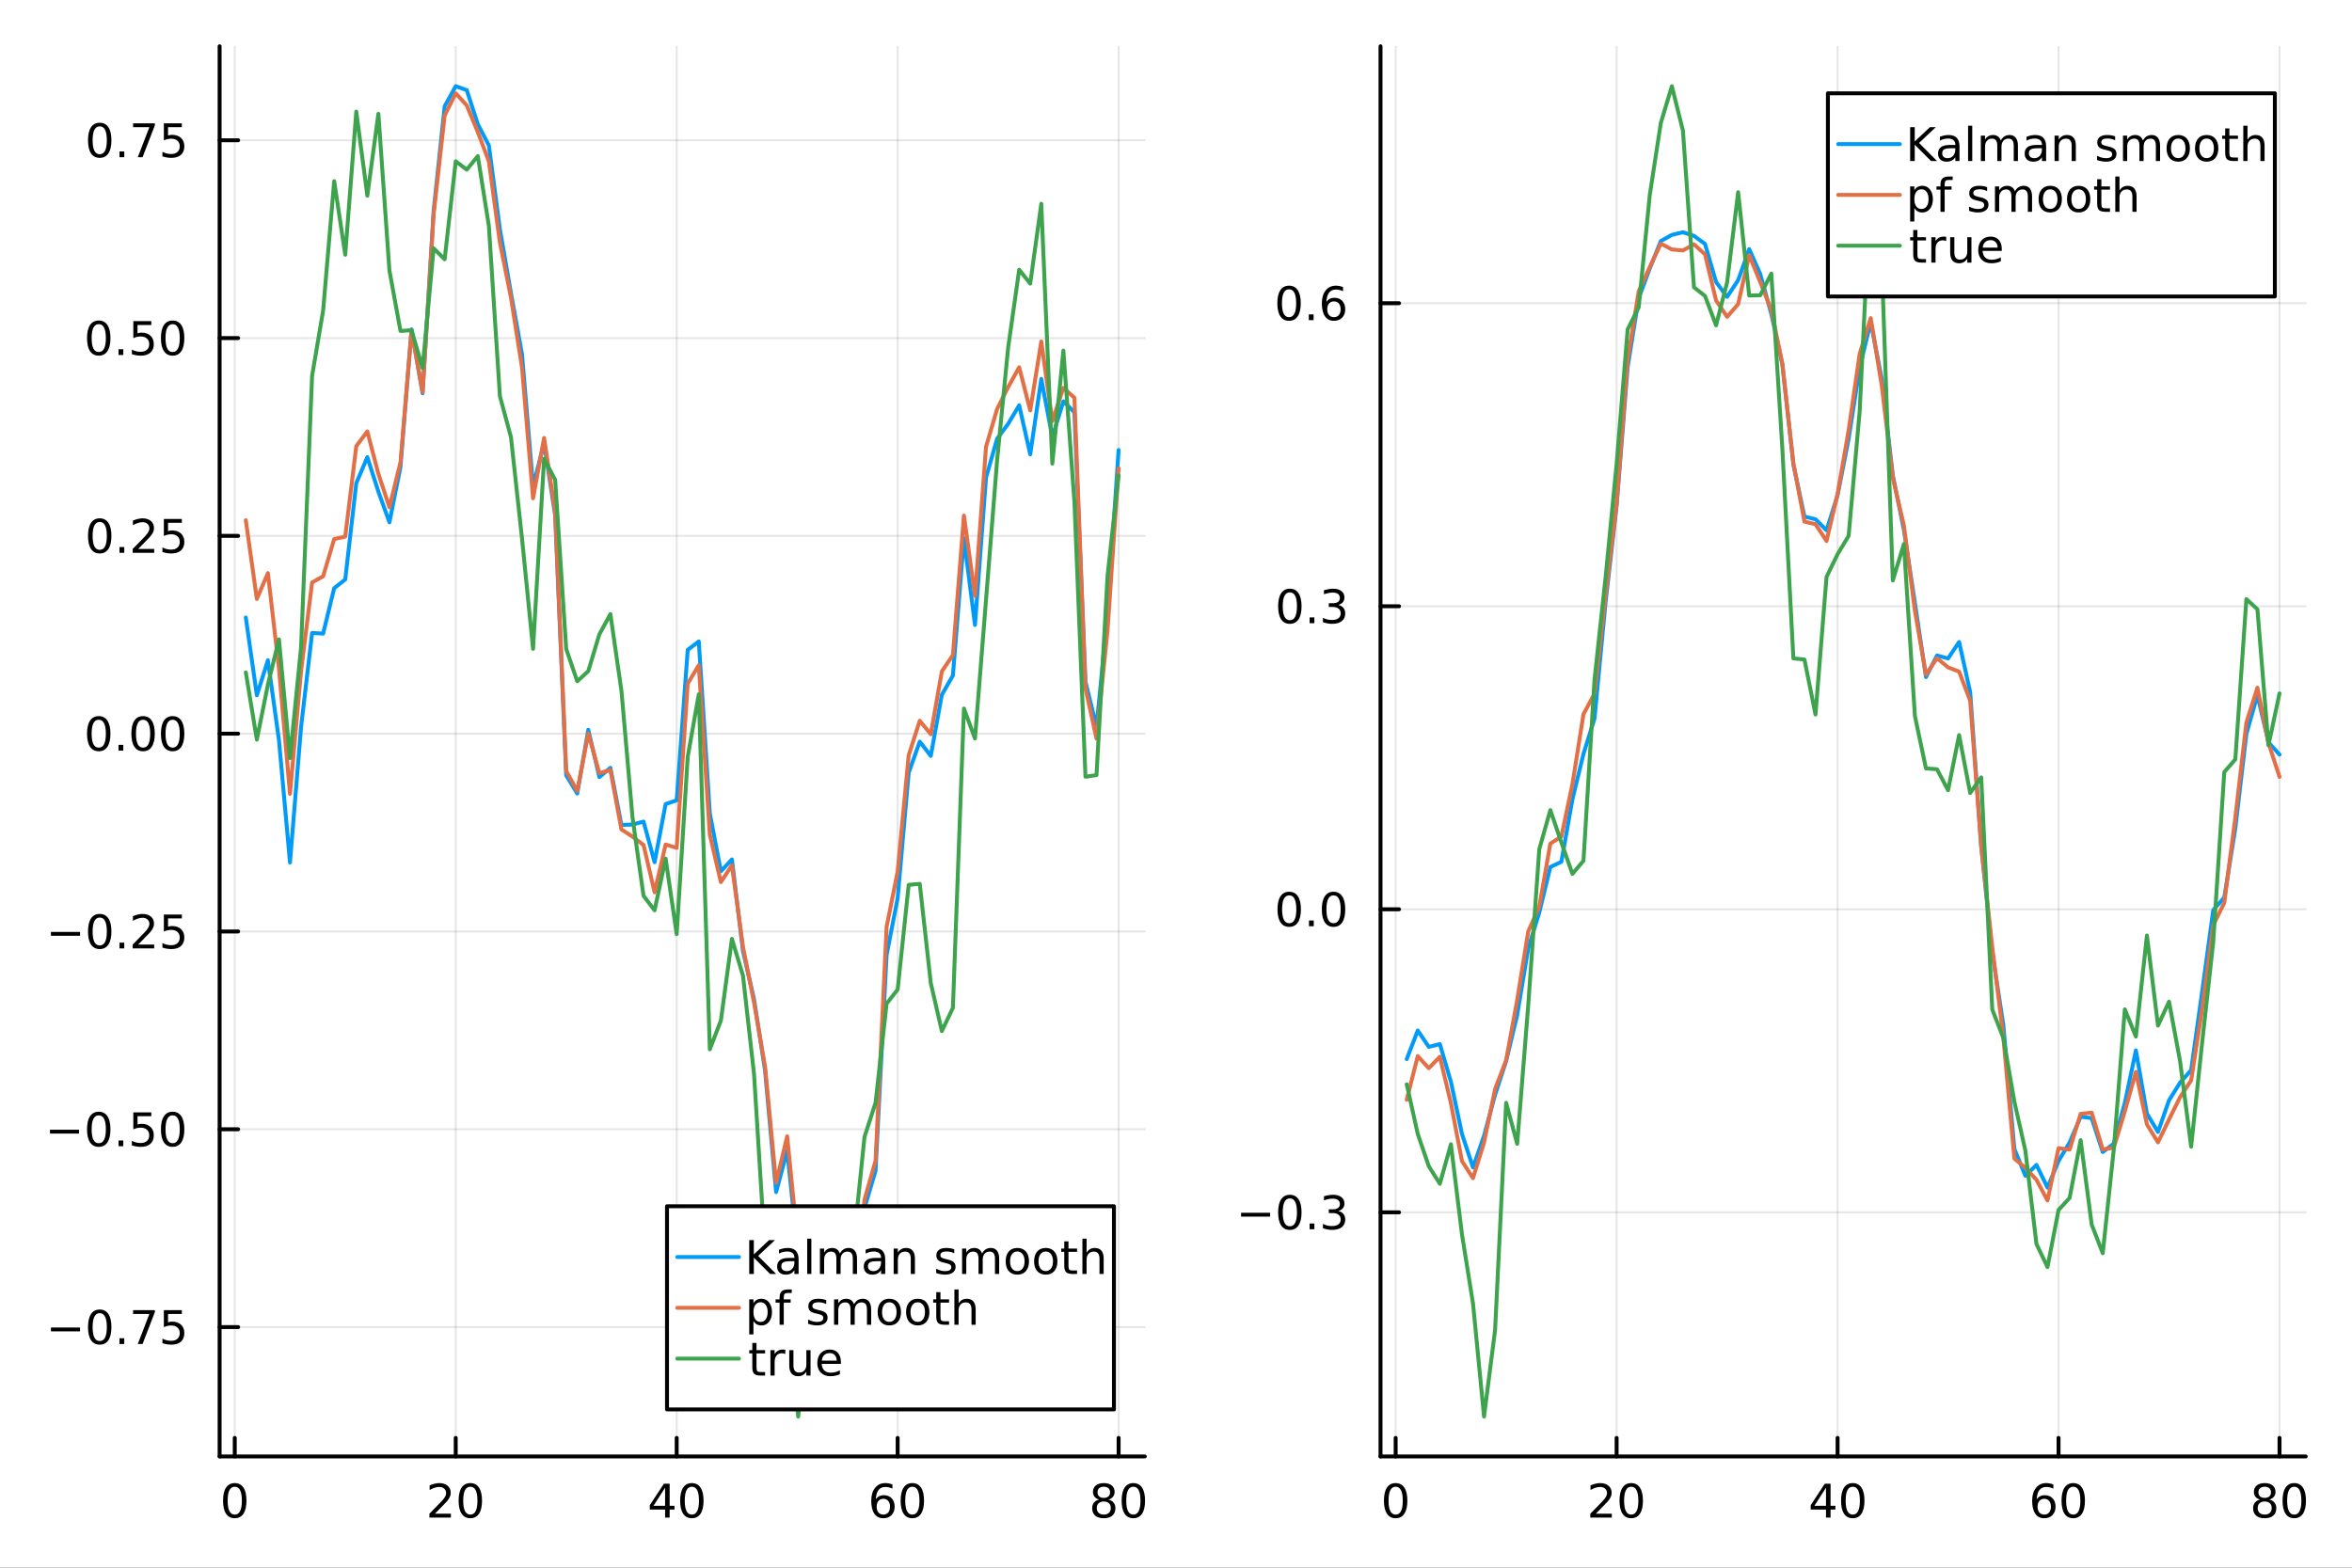 <?xml version="1.0" encoding="utf-8"?>
<svg xmlns="http://www.w3.org/2000/svg" xmlns:xlink="http://www.w3.org/1999/xlink" width="600" height="400" viewBox="0 0 2400 1600">
<rect x="0" y="0" width="2400" height="1600" fill="#333333" stroke="none"/>
<defs>
  <clipPath id="clip600">
    <rect x="0" y="0" width="2400" height="1600"/>
  </clipPath>
</defs>
<path clip-path="url(#clip600)" d="M0 1600 L2400 1600 L2400 0 L0 0  Z" fill="#ffffff" fill-rule="evenodd" fill-opacity="1"/>
<defs>
  <clipPath id="clip601">
    <rect x="480" y="0" width="1681" height="1600"/>
  </clipPath>
</defs>
<path clip-path="url(#clip600)" d="M224.098 1486.45 L1168.16 1486.45 L1168.16 47.244 L224.098 47.244  Z" fill="#ffffff" fill-rule="evenodd" fill-opacity="1"/>
<defs>
  <clipPath id="clip602">
    <rect x="224" y="47" width="945" height="1440"/>
  </clipPath>
</defs>
<polyline clip-path="url(#clip602)" style="stroke:#000000; stroke-linecap:round; stroke-linejoin:round; stroke-width:2; stroke-opacity:0.1; fill:none" points="239.543,1486.45 239.543,47.244 "/>
<polyline clip-path="url(#clip602)" style="stroke:#000000; stroke-linecap:round; stroke-linejoin:round; stroke-width:2; stroke-opacity:0.1; fill:none" points="465.018,1486.45 465.018,47.244 "/>
<polyline clip-path="url(#clip602)" style="stroke:#000000; stroke-linecap:round; stroke-linejoin:round; stroke-width:2; stroke-opacity:0.1; fill:none" points="690.493,1486.45 690.493,47.244 "/>
<polyline clip-path="url(#clip602)" style="stroke:#000000; stroke-linecap:round; stroke-linejoin:round; stroke-width:2; stroke-opacity:0.1; fill:none" points="915.967,1486.45 915.967,47.244 "/>
<polyline clip-path="url(#clip602)" style="stroke:#000000; stroke-linecap:round; stroke-linejoin:round; stroke-width:2; stroke-opacity:0.1; fill:none" points="1141.44,1486.45 1141.44,47.244 "/>
<polyline clip-path="url(#clip602)" style="stroke:#000000; stroke-linecap:round; stroke-linejoin:round; stroke-width:2; stroke-opacity:0.1; fill:none" points="224.098,1354.43 1168.16,1354.43 "/>
<polyline clip-path="url(#clip602)" style="stroke:#000000; stroke-linecap:round; stroke-linejoin:round; stroke-width:2; stroke-opacity:0.1; fill:none" points="224.098,1152.55 1168.16,1152.55 "/>
<polyline clip-path="url(#clip602)" style="stroke:#000000; stroke-linecap:round; stroke-linejoin:round; stroke-width:2; stroke-opacity:0.1; fill:none" points="224.098,950.673 1168.16,950.673 "/>
<polyline clip-path="url(#clip602)" style="stroke:#000000; stroke-linecap:round; stroke-linejoin:round; stroke-width:2; stroke-opacity:0.1; fill:none" points="224.098,748.796 1168.16,748.796 "/>
<polyline clip-path="url(#clip602)" style="stroke:#000000; stroke-linecap:round; stroke-linejoin:round; stroke-width:2; stroke-opacity:0.1; fill:none" points="224.098,546.92 1168.16,546.92 "/>
<polyline clip-path="url(#clip602)" style="stroke:#000000; stroke-linecap:round; stroke-linejoin:round; stroke-width:2; stroke-opacity:0.1; fill:none" points="224.098,345.043 1168.16,345.043 "/>
<polyline clip-path="url(#clip602)" style="stroke:#000000; stroke-linecap:round; stroke-linejoin:round; stroke-width:2; stroke-opacity:0.1; fill:none" points="224.098,143.167 1168.16,143.167 "/>
<polyline clip-path="url(#clip600)" style="stroke:#000000; stroke-linecap:round; stroke-linejoin:round; stroke-width:4; stroke-opacity:1; fill:none" points="224.098,1486.45 1168.16,1486.45 "/>
<polyline clip-path="url(#clip600)" style="stroke:#000000; stroke-linecap:round; stroke-linejoin:round; stroke-width:4; stroke-opacity:1; fill:none" points="239.543,1486.45 239.543,1467.55 "/>
<polyline clip-path="url(#clip600)" style="stroke:#000000; stroke-linecap:round; stroke-linejoin:round; stroke-width:4; stroke-opacity:1; fill:none" points="465.018,1486.45 465.018,1467.55 "/>
<polyline clip-path="url(#clip600)" style="stroke:#000000; stroke-linecap:round; stroke-linejoin:round; stroke-width:4; stroke-opacity:1; fill:none" points="690.493,1486.45 690.493,1467.55 "/>
<polyline clip-path="url(#clip600)" style="stroke:#000000; stroke-linecap:round; stroke-linejoin:round; stroke-width:4; stroke-opacity:1; fill:none" points="915.967,1486.45 915.967,1467.55 "/>
<polyline clip-path="url(#clip600)" style="stroke:#000000; stroke-linecap:round; stroke-linejoin:round; stroke-width:4; stroke-opacity:1; fill:none" points="1141.44,1486.45 1141.44,1467.55 "/>
<path clip-path="url(#clip600)" d="M239.543 1517.37 Q235.932 1517.37 234.103 1520.93 Q232.298 1524.47 232.298 1531.6 Q232.298 1538.71 234.103 1542.27 Q235.932 1545.82 239.543 1545.82 Q243.177 1545.82 244.983 1542.27 Q246.811 1538.71 246.811 1531.6 Q246.811 1524.47 244.983 1520.93 Q243.177 1517.37 239.543 1517.37 M239.543 1513.66 Q245.353 1513.66 248.409 1518.27 Q251.487 1522.85 251.487 1531.6 Q251.487 1540.33 248.409 1544.94 Q245.353 1549.52 239.543 1549.52 Q233.733 1549.52 230.654 1544.94 Q227.599 1540.33 227.599 1531.6 Q227.599 1522.85 230.654 1518.27 Q233.733 1513.66 239.543 1513.66 Z" fill="#000000" fill-rule="nonzero" fill-opacity="1" /><path clip-path="url(#clip600)" d="M443.791 1544.91 L460.11 1544.91 L460.11 1548.85 L438.166 1548.85 L438.166 1544.91 Q440.828 1542.16 445.411 1537.53 Q450.018 1532.88 451.198 1531.53 Q453.444 1529.01 454.323 1527.27 Q455.226 1525.51 455.226 1523.82 Q455.226 1521.07 453.282 1519.33 Q451.36 1517.6 448.259 1517.6 Q446.059 1517.6 443.606 1518.36 Q441.175 1519.13 438.397 1520.68 L438.397 1515.95 Q441.222 1514.82 443.675 1514.24 Q446.129 1513.66 448.166 1513.66 Q453.536 1513.66 456.731 1516.35 Q459.925 1519.03 459.925 1523.52 Q459.925 1525.65 459.115 1527.57 Q458.328 1529.47 456.221 1532.07 Q455.643 1532.74 452.541 1535.95 Q449.439 1539.15 443.791 1544.91 Z" fill="#000000" fill-rule="nonzero" fill-opacity="1" /><path clip-path="url(#clip600)" d="M479.925 1517.37 Q476.314 1517.37 474.485 1520.93 Q472.68 1524.47 472.68 1531.6 Q472.68 1538.71 474.485 1542.27 Q476.314 1545.82 479.925 1545.82 Q483.559 1545.82 485.365 1542.27 Q487.194 1538.71 487.194 1531.6 Q487.194 1524.47 485.365 1520.93 Q483.559 1517.37 479.925 1517.37 M479.925 1513.66 Q485.735 1513.66 488.791 1518.27 Q491.869 1522.85 491.869 1531.6 Q491.869 1540.33 488.791 1544.94 Q485.735 1549.52 479.925 1549.52 Q474.115 1549.52 471.036 1544.94 Q467.981 1540.33 467.981 1531.6 Q467.981 1522.85 471.036 1518.27 Q474.115 1513.66 479.925 1513.66 Z" fill="#000000" fill-rule="nonzero" fill-opacity="1" /><path clip-path="url(#clip600)" d="M678.664 1518.36 L666.858 1536.81 L678.664 1536.81 L678.664 1518.36 M677.437 1514.29 L683.317 1514.29 L683.317 1536.81 L688.247 1536.81 L688.247 1540.7 L683.317 1540.7 L683.317 1548.85 L678.664 1548.85 L678.664 1540.7 L663.062 1540.7 L663.062 1536.19 L677.437 1514.29 Z" fill="#000000" fill-rule="nonzero" fill-opacity="1" /><path clip-path="url(#clip600)" d="M705.979 1517.37 Q702.367 1517.37 700.539 1520.93 Q698.733 1524.47 698.733 1531.6 Q698.733 1538.71 700.539 1542.27 Q702.367 1545.82 705.979 1545.82 Q709.613 1545.82 711.418 1542.27 Q713.247 1538.71 713.247 1531.6 Q713.247 1524.47 711.418 1520.93 Q709.613 1517.37 705.979 1517.37 M705.979 1513.66 Q711.789 1513.66 714.844 1518.27 Q717.923 1522.85 717.923 1531.6 Q717.923 1540.33 714.844 1544.94 Q711.789 1549.52 705.979 1549.52 Q700.168 1549.52 697.09 1544.94 Q694.034 1540.33 694.034 1531.6 Q694.034 1522.85 697.09 1518.27 Q700.168 1513.66 705.979 1513.66 Z" fill="#000000" fill-rule="nonzero" fill-opacity="1" /><path clip-path="url(#clip600)" d="M901.373 1529.7 Q898.224 1529.7 896.373 1531.86 Q894.544 1534.01 894.544 1537.76 Q894.544 1541.49 896.373 1543.66 Q898.224 1545.82 901.373 1545.82 Q904.521 1545.82 906.349 1543.66 Q908.201 1541.49 908.201 1537.76 Q908.201 1534.01 906.349 1531.86 Q904.521 1529.7 901.373 1529.7 M910.655 1515.05 L910.655 1519.31 Q908.896 1518.48 907.09 1518.04 Q905.308 1517.6 903.548 1517.6 Q898.919 1517.6 896.465 1520.72 Q894.035 1523.85 893.687 1530.17 Q895.053 1528.15 897.113 1527.09 Q899.173 1526 901.65 1526 Q906.859 1526 909.868 1529.17 Q912.9 1532.32 912.9 1537.76 Q912.9 1543.08 909.752 1546.3 Q906.604 1549.52 901.373 1549.52 Q895.377 1549.52 892.206 1544.94 Q889.035 1540.33 889.035 1531.6 Q889.035 1523.41 892.923 1518.55 Q896.812 1513.66 903.363 1513.66 Q905.122 1513.66 906.905 1514.01 Q908.71 1514.36 910.655 1515.05 Z" fill="#000000" fill-rule="nonzero" fill-opacity="1" /><path clip-path="url(#clip600)" d="M930.956 1517.37 Q927.345 1517.37 925.516 1520.93 Q923.71 1524.47 923.71 1531.6 Q923.71 1538.71 925.516 1542.27 Q927.345 1545.82 930.956 1545.82 Q934.59 1545.82 936.395 1542.27 Q938.224 1538.71 938.224 1531.6 Q938.224 1524.47 936.395 1520.93 Q934.59 1517.37 930.956 1517.37 M930.956 1513.66 Q936.766 1513.66 939.821 1518.27 Q942.9 1522.85 942.9 1531.6 Q942.9 1540.33 939.821 1544.94 Q936.766 1549.52 930.956 1549.52 Q925.146 1549.52 922.067 1544.94 Q919.011 1540.33 919.011 1531.6 Q919.011 1522.85 922.067 1518.27 Q925.146 1513.66 930.956 1513.66 Z" fill="#000000" fill-rule="nonzero" fill-opacity="1" /><path clip-path="url(#clip600)" d="M1126.31 1532.44 Q1122.98 1532.44 1121.06 1534.22 Q1119.16 1536 1119.16 1539.13 Q1119.16 1542.25 1121.06 1544.03 Q1122.98 1545.82 1126.31 1545.82 Q1129.65 1545.82 1131.57 1544.03 Q1133.49 1542.23 1133.49 1539.13 Q1133.49 1536 1131.57 1534.22 Q1129.67 1532.44 1126.31 1532.44 M1121.64 1530.45 Q1118.63 1529.7 1116.94 1527.64 Q1115.27 1525.58 1115.27 1522.62 Q1115.27 1518.48 1118.21 1516.07 Q1121.18 1513.66 1126.31 1513.66 Q1131.48 1513.66 1134.42 1516.07 Q1137.36 1518.48 1137.36 1522.62 Q1137.36 1525.58 1135.67 1527.64 Q1134 1529.7 1131.01 1530.45 Q1134.39 1531.23 1136.27 1533.52 Q1138.17 1535.82 1138.17 1539.13 Q1138.17 1544.15 1135.09 1546.83 Q1132.03 1549.52 1126.31 1549.52 Q1120.6 1549.52 1117.52 1546.83 Q1114.46 1544.15 1114.46 1539.13 Q1114.46 1535.82 1116.36 1533.52 Q1118.26 1531.23 1121.64 1530.45 M1119.93 1523.06 Q1119.93 1525.75 1121.59 1527.25 Q1123.28 1528.76 1126.31 1528.76 Q1129.32 1528.76 1131.01 1527.25 Q1132.73 1525.75 1132.73 1523.06 Q1132.73 1520.38 1131.01 1518.87 Q1129.32 1517.37 1126.31 1517.37 Q1123.28 1517.37 1121.59 1518.87 Q1119.93 1520.38 1119.93 1523.06 Z" fill="#000000" fill-rule="nonzero" fill-opacity="1" /><path clip-path="url(#clip600)" d="M1156.48 1517.37 Q1152.87 1517.37 1151.04 1520.93 Q1149.23 1524.47 1149.23 1531.6 Q1149.23 1538.71 1151.04 1542.27 Q1152.87 1545.82 1156.48 1545.82 Q1160.11 1545.82 1161.92 1542.27 Q1163.75 1538.71 1163.75 1531.6 Q1163.75 1524.47 1161.92 1520.93 Q1160.11 1517.37 1156.48 1517.37 M1156.48 1513.66 Q1162.29 1513.66 1165.34 1518.27 Q1168.42 1522.85 1168.42 1531.6 Q1168.42 1540.33 1165.34 1544.94 Q1162.29 1549.52 1156.48 1549.52 Q1150.67 1549.52 1147.59 1544.94 Q1144.53 1540.33 1144.53 1531.6 Q1144.53 1522.85 1147.59 1518.27 Q1150.67 1513.66 1156.48 1513.66 Z" fill="#000000" fill-rule="nonzero" fill-opacity="1" /><polyline clip-path="url(#clip600)" style="stroke:#000000; stroke-linecap:round; stroke-linejoin:round; stroke-width:4; stroke-opacity:1; fill:none" points="224.098,1486.45 224.098,47.244 "/>
<polyline clip-path="url(#clip600)" style="stroke:#000000; stroke-linecap:round; stroke-linejoin:round; stroke-width:4; stroke-opacity:1; fill:none" points="224.098,1354.43 242.996,1354.43 "/>
<polyline clip-path="url(#clip600)" style="stroke:#000000; stroke-linecap:round; stroke-linejoin:round; stroke-width:4; stroke-opacity:1; fill:none" points="224.098,1152.55 242.996,1152.55 "/>
<polyline clip-path="url(#clip600)" style="stroke:#000000; stroke-linecap:round; stroke-linejoin:round; stroke-width:4; stroke-opacity:1; fill:none" points="224.098,950.673 242.996,950.673 "/>
<polyline clip-path="url(#clip600)" style="stroke:#000000; stroke-linecap:round; stroke-linejoin:round; stroke-width:4; stroke-opacity:1; fill:none" points="224.098,748.796 242.996,748.796 "/>
<polyline clip-path="url(#clip600)" style="stroke:#000000; stroke-linecap:round; stroke-linejoin:round; stroke-width:4; stroke-opacity:1; fill:none" points="224.098,546.92 242.996,546.92 "/>
<polyline clip-path="url(#clip600)" style="stroke:#000000; stroke-linecap:round; stroke-linejoin:round; stroke-width:4; stroke-opacity:1; fill:none" points="224.098,345.043 242.996,345.043 "/>
<polyline clip-path="url(#clip600)" style="stroke:#000000; stroke-linecap:round; stroke-linejoin:round; stroke-width:4; stroke-opacity:1; fill:none" points="224.098,143.167 242.996,143.167 "/>
<path clip-path="url(#clip600)" d="M51.987 1354.88 L81.663 1354.88 L81.663 1358.81 L51.987 1358.81 L51.987 1354.88 Z" fill="#000000" fill-rule="nonzero" fill-opacity="1" /><path clip-path="url(#clip600)" d="M101.756 1340.22 Q98.145 1340.22 96.316 1343.79 Q94.51 1347.33 94.51 1354.46 Q94.51 1361.57 96.316 1365.13 Q98.145 1368.67 101.756 1368.67 Q105.39 1368.67 107.196 1365.13 Q109.024 1361.57 109.024 1354.46 Q109.024 1347.33 107.196 1343.79 Q105.39 1340.22 101.756 1340.22 M101.756 1336.52 Q107.566 1336.52 110.621 1341.13 Q113.7 1345.71 113.7 1354.46 Q113.7 1363.19 110.621 1367.79 Q107.566 1372.38 101.756 1372.38 Q95.946 1372.38 92.867 1367.79 Q89.811 1363.19 89.811 1354.46 Q89.811 1345.71 92.867 1341.13 Q95.946 1336.52 101.756 1336.52 Z" fill="#000000" fill-rule="nonzero" fill-opacity="1" /><path clip-path="url(#clip600)" d="M121.918 1365.83 L126.802 1365.83 L126.802 1371.71 L121.918 1371.71 L121.918 1365.83 Z" fill="#000000" fill-rule="nonzero" fill-opacity="1" /><path clip-path="url(#clip600)" d="M135.806 1337.15 L158.029 1337.15 L158.029 1339.14 L145.482 1371.71 L140.598 1371.71 L152.404 1341.08 L135.806 1341.08 L135.806 1337.15 Z" fill="#000000" fill-rule="nonzero" fill-opacity="1" /><path clip-path="url(#clip600)" d="M167.195 1337.15 L185.552 1337.15 L185.552 1341.08 L171.478 1341.08 L171.478 1349.55 Q172.496 1349.21 173.515 1349.04 Q174.533 1348.86 175.552 1348.86 Q181.339 1348.86 184.718 1352.03 Q188.098 1355.2 188.098 1360.62 Q188.098 1366.2 184.626 1369.3 Q181.153 1372.38 174.834 1372.38 Q172.658 1372.38 170.39 1372.01 Q168.144 1371.64 165.737 1370.9 L165.737 1366.2 Q167.82 1367.33 170.042 1367.89 Q172.265 1368.44 174.741 1368.44 Q178.746 1368.44 181.084 1366.34 Q183.422 1364.23 183.422 1360.62 Q183.422 1357.01 181.084 1354.9 Q178.746 1352.79 174.741 1352.79 Q172.866 1352.79 170.991 1353.21 Q169.14 1353.63 167.195 1354.51 L167.195 1337.15 Z" fill="#000000" fill-rule="nonzero" fill-opacity="1" /><path clip-path="url(#clip600)" d="M50.992 1153 L80.668 1153 L80.668 1156.94 L50.992 1156.94 L50.992 1153 Z" fill="#000000" fill-rule="nonzero" fill-opacity="1" /><path clip-path="url(#clip600)" d="M100.76 1138.35 Q97.149 1138.35 95.321 1141.91 Q93.515 1145.45 93.515 1152.58 Q93.515 1159.69 95.321 1163.26 Q97.149 1166.8 100.76 1166.8 Q104.395 1166.8 106.2 1163.26 Q108.029 1159.69 108.029 1152.58 Q108.029 1145.45 106.2 1141.91 Q104.395 1138.35 100.76 1138.35 M100.76 1134.64 Q106.571 1134.64 109.626 1139.25 Q112.705 1143.83 112.705 1152.58 Q112.705 1161.31 109.626 1165.92 Q106.571 1170.5 100.76 1170.5 Q94.95 1170.5 91.871 1165.92 Q88.816 1161.31 88.816 1152.58 Q88.816 1143.83 91.871 1139.25 Q94.95 1134.64 100.76 1134.64 Z" fill="#000000" fill-rule="nonzero" fill-opacity="1" /><path clip-path="url(#clip600)" d="M120.922 1163.95 L125.807 1163.95 L125.807 1169.83 L120.922 1169.83 L120.922 1163.95 Z" fill="#000000" fill-rule="nonzero" fill-opacity="1" /><path clip-path="url(#clip600)" d="M136.038 1135.27 L154.394 1135.27 L154.394 1139.2 L140.32 1139.2 L140.32 1147.68 Q141.339 1147.33 142.357 1147.17 Q143.376 1146.98 144.394 1146.98 Q150.181 1146.98 153.561 1150.15 Q156.941 1153.32 156.941 1158.74 Q156.941 1164.32 153.468 1167.42 Q149.996 1170.5 143.677 1170.5 Q141.501 1170.5 139.232 1170.13 Q136.987 1169.76 134.58 1169.02 L134.58 1164.32 Q136.663 1165.45 138.885 1166.01 Q141.107 1166.57 143.584 1166.57 Q147.589 1166.57 149.927 1164.46 Q152.265 1162.35 152.265 1158.74 Q152.265 1155.13 149.927 1153.02 Q147.589 1150.92 143.584 1150.92 Q141.709 1150.92 139.834 1151.33 Q137.982 1151.75 136.038 1152.63 L136.038 1135.27 Z" fill="#000000" fill-rule="nonzero" fill-opacity="1" /><path clip-path="url(#clip600)" d="M176.153 1138.35 Q172.542 1138.35 170.714 1141.91 Q168.908 1145.45 168.908 1152.58 Q168.908 1159.69 170.714 1163.26 Q172.542 1166.8 176.153 1166.8 Q179.788 1166.8 181.593 1163.26 Q183.422 1159.69 183.422 1152.58 Q183.422 1145.45 181.593 1141.91 Q179.788 1138.35 176.153 1138.35 M176.153 1134.64 Q181.964 1134.64 185.019 1139.25 Q188.098 1143.83 188.098 1152.58 Q188.098 1161.31 185.019 1165.92 Q181.964 1170.5 176.153 1170.5 Q170.343 1170.5 167.265 1165.92 Q164.209 1161.31 164.209 1152.58 Q164.209 1143.83 167.265 1139.25 Q170.343 1134.64 176.153 1134.64 Z" fill="#000000" fill-rule="nonzero" fill-opacity="1" /><path clip-path="url(#clip600)" d="M51.987 951.124 L81.663 951.124 L81.663 955.06 L51.987 955.06 L51.987 951.124 Z" fill="#000000" fill-rule="nonzero" fill-opacity="1" /><path clip-path="url(#clip600)" d="M101.756 936.472 Q98.145 936.472 96.316 940.036 Q94.51 943.578 94.51 950.708 Q94.51 957.814 96.316 961.379 Q98.145 964.921 101.756 964.921 Q105.39 964.921 107.196 961.379 Q109.024 957.814 109.024 950.708 Q109.024 943.578 107.196 940.036 Q105.39 936.472 101.756 936.472 M101.756 932.768 Q107.566 932.768 110.621 937.374 Q113.7 941.958 113.7 950.708 Q113.7 959.434 110.621 964.041 Q107.566 968.624 101.756 968.624 Q95.946 968.624 92.867 964.041 Q89.811 959.434 89.811 950.708 Q89.811 941.958 92.867 937.374 Q95.946 932.768 101.756 932.768 Z" fill="#000000" fill-rule="nonzero" fill-opacity="1" /><path clip-path="url(#clip600)" d="M121.918 962.073 L126.802 962.073 L126.802 967.953 L121.918 967.953 L121.918 962.073 Z" fill="#000000" fill-rule="nonzero" fill-opacity="1" /><path clip-path="url(#clip600)" d="M141.015 964.018 L157.334 964.018 L157.334 967.953 L135.39 967.953 L135.39 964.018 Q138.052 961.263 142.635 956.634 Q147.242 951.981 148.422 950.638 Q150.668 948.115 151.547 946.379 Q152.45 944.62 152.45 942.93 Q152.45 940.175 150.505 938.439 Q148.584 936.703 145.482 936.703 Q143.283 936.703 140.83 937.467 Q138.399 938.231 135.621 939.782 L135.621 935.06 Q138.445 933.925 140.899 933.347 Q143.353 932.768 145.39 932.768 Q150.76 932.768 153.955 935.453 Q157.149 938.138 157.149 942.629 Q157.149 944.759 156.339 946.68 Q155.552 948.578 153.445 951.171 Q152.867 951.842 149.765 955.06 Q146.663 958.254 141.015 964.018 Z" fill="#000000" fill-rule="nonzero" fill-opacity="1" /><path clip-path="url(#clip600)" d="M167.195 933.393 L185.552 933.393 L185.552 937.328 L171.478 937.328 L171.478 945.8 Q172.496 945.453 173.515 945.291 Q174.533 945.106 175.552 945.106 Q181.339 945.106 184.718 948.277 Q188.098 951.448 188.098 956.865 Q188.098 962.444 184.626 965.546 Q181.153 968.624 174.834 968.624 Q172.658 968.624 170.39 968.254 Q168.144 967.884 165.737 967.143 L165.737 962.444 Q167.82 963.578 170.042 964.134 Q172.265 964.689 174.741 964.689 Q178.746 964.689 181.084 962.583 Q183.422 960.476 183.422 956.865 Q183.422 953.254 181.084 951.147 Q178.746 949.041 174.741 949.041 Q172.866 949.041 170.991 949.458 Q169.14 949.874 167.195 950.754 L167.195 933.393 Z" fill="#000000" fill-rule="nonzero" fill-opacity="1" /><path clip-path="url(#clip600)" d="M100.76 734.595 Q97.149 734.595 95.321 738.16 Q93.515 741.702 93.515 748.831 Q93.515 755.938 95.321 759.502 Q97.149 763.044 100.76 763.044 Q104.395 763.044 106.2 759.502 Q108.029 755.938 108.029 748.831 Q108.029 741.702 106.2 738.16 Q104.395 734.595 100.76 734.595 M100.76 730.891 Q106.571 730.891 109.626 735.498 Q112.705 740.081 112.705 748.831 Q112.705 757.558 109.626 762.164 Q106.571 766.748 100.76 766.748 Q94.95 766.748 91.871 762.164 Q88.816 757.558 88.816 748.831 Q88.816 740.081 91.871 735.498 Q94.95 730.891 100.76 730.891 Z" fill="#000000" fill-rule="nonzero" fill-opacity="1" /><path clip-path="url(#clip600)" d="M120.922 760.197 L125.807 760.197 L125.807 766.076 L120.922 766.076 L120.922 760.197 Z" fill="#000000" fill-rule="nonzero" fill-opacity="1" /><path clip-path="url(#clip600)" d="M145.992 734.595 Q142.381 734.595 140.552 738.16 Q138.746 741.702 138.746 748.831 Q138.746 755.938 140.552 759.502 Q142.381 763.044 145.992 763.044 Q149.626 763.044 151.431 759.502 Q153.26 755.938 153.26 748.831 Q153.26 741.702 151.431 738.16 Q149.626 734.595 145.992 734.595 M145.992 730.891 Q151.802 730.891 154.857 735.498 Q157.936 740.081 157.936 748.831 Q157.936 757.558 154.857 762.164 Q151.802 766.748 145.992 766.748 Q140.181 766.748 137.103 762.164 Q134.047 757.558 134.047 748.831 Q134.047 740.081 137.103 735.498 Q140.181 730.891 145.992 730.891 Z" fill="#000000" fill-rule="nonzero" fill-opacity="1" /><path clip-path="url(#clip600)" d="M176.153 734.595 Q172.542 734.595 170.714 738.16 Q168.908 741.702 168.908 748.831 Q168.908 755.938 170.714 759.502 Q172.542 763.044 176.153 763.044 Q179.788 763.044 181.593 759.502 Q183.422 755.938 183.422 748.831 Q183.422 741.702 181.593 738.16 Q179.788 734.595 176.153 734.595 M176.153 730.891 Q181.964 730.891 185.019 735.498 Q188.098 740.081 188.098 748.831 Q188.098 757.558 185.019 762.164 Q181.964 766.748 176.153 766.748 Q170.343 766.748 167.265 762.164 Q164.209 757.558 164.209 748.831 Q164.209 740.081 167.265 735.498 Q170.343 730.891 176.153 730.891 Z" fill="#000000" fill-rule="nonzero" fill-opacity="1" /><path clip-path="url(#clip600)" d="M101.756 532.719 Q98.145 532.719 96.316 536.283 Q94.51 539.825 94.51 546.955 Q94.51 554.061 96.316 557.626 Q98.145 561.168 101.756 561.168 Q105.39 561.168 107.196 557.626 Q109.024 554.061 109.024 546.955 Q109.024 539.825 107.196 536.283 Q105.39 532.719 101.756 532.719 M101.756 529.015 Q107.566 529.015 110.621 533.621 Q113.7 538.205 113.7 546.955 Q113.7 555.681 110.621 560.288 Q107.566 564.871 101.756 564.871 Q95.946 564.871 92.867 560.288 Q89.811 555.681 89.811 546.955 Q89.811 538.205 92.867 533.621 Q95.946 529.015 101.756 529.015 Z" fill="#000000" fill-rule="nonzero" fill-opacity="1" /><path clip-path="url(#clip600)" d="M121.918 558.32 L126.802 558.32 L126.802 564.2 L121.918 564.2 L121.918 558.32 Z" fill="#000000" fill-rule="nonzero" fill-opacity="1" /><path clip-path="url(#clip600)" d="M141.015 560.265 L157.334 560.265 L157.334 564.2 L135.39 564.2 L135.39 560.265 Q138.052 557.51 142.635 552.881 Q147.242 548.228 148.422 546.885 Q150.668 544.362 151.547 542.626 Q152.45 540.867 152.45 539.177 Q152.45 536.422 150.505 534.686 Q148.584 532.95 145.482 532.95 Q143.283 532.95 140.83 533.714 Q138.399 534.478 135.621 536.029 L135.621 531.307 Q138.445 530.172 140.899 529.594 Q143.353 529.015 145.39 529.015 Q150.76 529.015 153.955 531.7 Q157.149 534.385 157.149 538.876 Q157.149 541.006 156.339 542.927 Q155.552 544.825 153.445 547.418 Q152.867 548.089 149.765 551.306 Q146.663 554.501 141.015 560.265 Z" fill="#000000" fill-rule="nonzero" fill-opacity="1" /><path clip-path="url(#clip600)" d="M167.195 529.64 L185.552 529.64 L185.552 533.575 L171.478 533.575 L171.478 542.047 Q172.496 541.7 173.515 541.538 Q174.533 541.353 175.552 541.353 Q181.339 541.353 184.718 544.524 Q188.098 547.695 188.098 553.112 Q188.098 558.691 184.626 561.793 Q181.153 564.871 174.834 564.871 Q172.658 564.871 170.39 564.501 Q168.144 564.13 165.737 563.39 L165.737 558.691 Q167.82 559.825 170.042 560.38 Q172.265 560.936 174.741 560.936 Q178.746 560.936 181.084 558.83 Q183.422 556.723 183.422 553.112 Q183.422 549.501 181.084 547.394 Q178.746 545.288 174.741 545.288 Q172.866 545.288 170.991 545.705 Q169.14 546.121 167.195 547.001 L167.195 529.64 Z" fill="#000000" fill-rule="nonzero" fill-opacity="1" /><path clip-path="url(#clip600)" d="M100.76 330.842 Q97.149 330.842 95.321 334.407 Q93.515 337.949 93.515 345.078 Q93.515 352.185 95.321 355.749 Q97.149 359.291 100.76 359.291 Q104.395 359.291 106.2 355.749 Q108.029 352.185 108.029 345.078 Q108.029 337.949 106.2 334.407 Q104.395 330.842 100.76 330.842 M100.76 327.138 Q106.571 327.138 109.626 331.745 Q112.705 336.328 112.705 345.078 Q112.705 353.805 109.626 358.411 Q106.571 362.995 100.76 362.995 Q94.95 362.995 91.871 358.411 Q88.816 353.805 88.816 345.078 Q88.816 336.328 91.871 331.745 Q94.95 327.138 100.76 327.138 Z" fill="#000000" fill-rule="nonzero" fill-opacity="1" /><path clip-path="url(#clip600)" d="M120.922 356.444 L125.807 356.444 L125.807 362.323 L120.922 362.323 L120.922 356.444 Z" fill="#000000" fill-rule="nonzero" fill-opacity="1" /><path clip-path="url(#clip600)" d="M136.038 327.763 L154.394 327.763 L154.394 331.699 L140.32 331.699 L140.32 340.171 Q141.339 339.824 142.357 339.661 Q143.376 339.476 144.394 339.476 Q150.181 339.476 153.561 342.648 Q156.941 345.819 156.941 351.235 Q156.941 356.814 153.468 359.916 Q149.996 362.995 143.677 362.995 Q141.501 362.995 139.232 362.624 Q136.987 362.254 134.58 361.513 L134.58 356.814 Q136.663 357.948 138.885 358.504 Q141.107 359.06 143.584 359.06 Q147.589 359.06 149.927 356.953 Q152.265 354.847 152.265 351.235 Q152.265 347.624 149.927 345.518 Q147.589 343.411 143.584 343.411 Q141.709 343.411 139.834 343.828 Q137.982 344.245 136.038 345.124 L136.038 327.763 Z" fill="#000000" fill-rule="nonzero" fill-opacity="1" /><path clip-path="url(#clip600)" d="M176.153 330.842 Q172.542 330.842 170.714 334.407 Q168.908 337.949 168.908 345.078 Q168.908 352.185 170.714 355.749 Q172.542 359.291 176.153 359.291 Q179.788 359.291 181.593 355.749 Q183.422 352.185 183.422 345.078 Q183.422 337.949 181.593 334.407 Q179.788 330.842 176.153 330.842 M176.153 327.138 Q181.964 327.138 185.019 331.745 Q188.098 336.328 188.098 345.078 Q188.098 353.805 185.019 358.411 Q181.964 362.995 176.153 362.995 Q170.343 362.995 167.265 358.411 Q164.209 353.805 164.209 345.078 Q164.209 336.328 167.265 331.745 Q170.343 327.138 176.153 327.138 Z" fill="#000000" fill-rule="nonzero" fill-opacity="1" /><path clip-path="url(#clip600)" d="M101.756 128.966 Q98.145 128.966 96.316 132.53 Q94.51 136.072 94.51 143.202 Q94.51 150.308 96.316 153.873 Q98.145 157.414 101.756 157.414 Q105.39 157.414 107.196 153.873 Q109.024 150.308 109.024 143.202 Q109.024 136.072 107.196 132.53 Q105.39 128.966 101.756 128.966 M101.756 125.262 Q107.566 125.262 110.621 129.868 Q113.7 134.452 113.7 143.202 Q113.7 151.928 110.621 156.535 Q107.566 161.118 101.756 161.118 Q95.946 161.118 92.867 156.535 Q89.811 151.928 89.811 143.202 Q89.811 134.452 92.867 129.868 Q95.946 125.262 101.756 125.262 Z" fill="#000000" fill-rule="nonzero" fill-opacity="1" /><path clip-path="url(#clip600)" d="M121.918 154.567 L126.802 154.567 L126.802 160.447 L121.918 160.447 L121.918 154.567 Z" fill="#000000" fill-rule="nonzero" fill-opacity="1" /><path clip-path="url(#clip600)" d="M135.806 125.887 L158.029 125.887 L158.029 127.878 L145.482 160.447 L140.598 160.447 L152.404 129.822 L135.806 129.822 L135.806 125.887 Z" fill="#000000" fill-rule="nonzero" fill-opacity="1" /><path clip-path="url(#clip600)" d="M167.195 125.887 L185.552 125.887 L185.552 129.822 L171.478 129.822 L171.478 138.294 Q172.496 137.947 173.515 137.785 Q174.533 137.6 175.552 137.6 Q181.339 137.6 184.718 140.771 Q188.098 143.942 188.098 149.359 Q188.098 154.938 184.626 158.039 Q181.153 161.118 174.834 161.118 Q172.658 161.118 170.39 160.748 Q168.144 160.377 165.737 159.637 L165.737 154.938 Q167.82 156.072 170.042 156.627 Q172.265 157.183 174.741 157.183 Q178.746 157.183 181.084 155.077 Q183.422 152.97 183.422 149.359 Q183.422 145.748 181.084 143.641 Q178.746 141.535 174.741 141.535 Q172.866 141.535 170.991 141.952 Q169.14 142.368 167.195 143.248 L167.195 125.887 Z" fill="#000000" fill-rule="nonzero" fill-opacity="1" /><polyline clip-path="url(#clip602)" style="stroke:#009af9; stroke-linecap:round; stroke-linejoin:round; stroke-width:4; stroke-opacity:1; fill:none" points="250.817,630.244 262.09,709.653 273.364,673.904 284.638,755.276 295.912,880.261 307.185,742.25 318.459,646.046 329.733,646.63 341.007,600.291 352.28,591.41 363.554,493.126 374.828,466.555 386.102,501.795 397.375,533.087 408.649,476.601 419.923,336.167 431.196,401.443 442.47,215.468 453.744,108.479 465.018,87.976 476.291,91.967 487.565,126.792 498.839,148.412 510.113,234.065 521.386,299.151 532.66,361.424 543.934,496.375 555.208,452.273 566.481,526.03 577.755,791.306 589.029,809.888 600.303,744.839 611.576,793.081 622.85,783.64 634.124,841.957 645.398,841.535 656.671,838.503 667.945,879.959 679.219,820.639 690.493,816.808 701.766,663.271 713.04,654.666 724.314,830.182 735.587,889.238 746.861,877.142 758.135,970.637 769.409,1019.67 780.682,1092.71 791.956,1216.67 803.23,1174.32 814.504,1281.86 825.777,1305.29 837.051,1298.44 848.325,1404.65 859.599,1345.83 870.872,1363.77 882.146,1232.74 893.42,1195.03 904.694,974.697 915.967,916.667 927.241,788.667 938.515,756.92 949.789,771.506 961.062,709.073 972.336,689.466 983.61,549.394 994.884,637.847 1006.16,487.446 1017.43,447.798 1028.7,432.594 1039.98,413.668 1051.25,463.7 1062.53,386.725 1073.8,446.096 1085.07,409.656 1096.35,420.702 1107.62,695.805 1118.89,741.758 1130.17,627.301 1141.44,459.324 "/>
<polyline clip-path="url(#clip602)" style="stroke:#e26f46; stroke-linecap:round; stroke-linejoin:round; stroke-width:4; stroke-opacity:1; fill:none" points="250.817,530.952 262.09,611.273 273.364,584.922 284.638,682.371 295.912,810.212 307.185,685.133 318.459,594.486 329.733,588.154 341.007,550.19 352.28,547.662 363.554,455.362 374.828,440.354 386.102,483.571 397.375,517.744 408.649,471.81 419.923,337.609 431.196,400.258 442.47,218.881 453.744,117.839 465.018,95.199 476.291,107.586 487.565,134.772 498.839,164.698 510.113,247.636 521.386,303.637 532.66,375.1 543.934,508.557 555.208,446.979 566.481,522.63 577.755,786.872 589.029,807.296 600.303,748.528 611.576,789.121 622.85,785.846 634.124,846.587 645.398,853.856 656.671,862.415 667.945,910.673 679.219,861.928 690.493,865.35 701.766,697.685 713.04,678.929 724.314,852.006 735.587,900.302 746.861,883.106 758.135,966.202 769.409,1023.19 780.682,1088.76 791.956,1207.26 803.23,1159.75 814.504,1273.33 825.777,1290.06 837.051,1279.64 848.325,1384.27 859.599,1329.02 870.872,1345.98 882.146,1224.44 893.42,1184.7 904.694,945.977 915.967,889.501 927.241,770.873 938.515,735.605 949.789,749.38 961.062,685.244 972.336,668.612 983.61,526.217 994.884,608.259 1006.16,455.915 1017.43,417.533 1028.7,395.096 1039.98,374.842 1051.25,418.883 1062.53,348.529 1073.8,429.747 1085.07,395.834 1096.35,405.983 1107.62,702.396 1118.89,753.889 1130.17,642.917 1141.44,477.86 "/>
<polyline clip-path="url(#clip602)" style="stroke:#3da44d; stroke-linecap:round; stroke-linejoin:round; stroke-width:4; stroke-opacity:1; fill:none" points="250.817,686.279 262.09,754.885 273.364,698.801 284.638,652.549 295.912,773.763 307.185,661.058 318.459,383.588 329.733,316.918 341.007,184.875 352.28,259.996 363.554,113.914 374.828,199.729 386.102,116.148 397.375,276.084 408.649,337.758 419.923,337.043 431.196,375.584 442.47,253.419 453.744,264.618 465.018,164.58 476.291,173.152 487.565,159.304 498.839,230.569 510.113,404.348 521.386,446.174 532.66,549.658 543.934,662.226 555.208,468.227 566.481,489.681 577.755,662.314 589.029,695.347 600.303,684.916 611.576,647.458 622.85,626.743 634.124,705.025 645.398,834.158 656.671,914.306 667.945,929.108 679.219,876.293 690.493,953.342 701.766,772.334 713.04,708.65 724.314,1070.95 735.587,1041.55 746.861,958.212 758.135,995.808 769.409,1096.07 780.682,1276.72 791.956,1417.63 803.23,1335.45 814.504,1445.72 825.777,1333.79 837.051,1412.11 848.325,1398.61 859.599,1410.2 870.872,1270.28 882.146,1160.35 893.42,1125.49 904.694,1024.29 915.967,1009.95 927.241,903.077 938.515,902.072 949.789,1003.37 961.062,1052.32 972.336,1028.69 983.61,723.148 994.884,753.774 1006.16,612.191 1017.43,470.182 1028.7,355.038 1039.98,275.272 1051.25,289.466 1062.53,207.984 1073.8,473.177 1085.07,357.842 1096.35,512.334 1107.62,792.768 1118.89,791.068 1130.17,587.417 1141.44,485.263 "/>
<path clip-path="url(#clip600)" d="M680.621 1438.47 L1136.69 1438.47 L1136.69 1231.11 L680.621 1231.11  Z" fill="#ffffff" fill-rule="evenodd" fill-opacity="1"/>
<polyline clip-path="url(#clip600)" style="stroke:#000000; stroke-linecap:round; stroke-linejoin:round; stroke-width:4; stroke-opacity:1; fill:none" points="680.621,1438.47 1136.69,1438.47 1136.69,1231.11 680.621,1231.11 680.621,1438.47 "/>
<polyline clip-path="url(#clip600)" style="stroke:#009af9; stroke-linecap:round; stroke-linejoin:round; stroke-width:4; stroke-opacity:1; fill:none" points="691.111,1282.95 754.048,1282.95 "/>
<path clip-path="url(#clip600)" d="M764.538 1265.67 L769.214 1265.67 L769.214 1280.28 L784.723 1265.67 L790.741 1265.67 L773.589 1281.79 L791.968 1300.23 L785.811 1300.23 L769.214 1283.59 L769.214 1300.23 L764.538 1300.23 L764.538 1265.67 Z" fill="#000000" fill-rule="nonzero" fill-opacity="1" /><path clip-path="url(#clip600)" d="M806.389 1287.2 Q801.227 1287.2 799.237 1288.38 Q797.246 1289.56 797.246 1292.41 Q797.246 1294.68 798.727 1296.02 Q800.232 1297.34 802.802 1297.34 Q806.343 1297.34 808.473 1294.84 Q810.626 1292.32 810.626 1288.15 L810.626 1287.2 L806.389 1287.2 M814.885 1285.44 L814.885 1300.23 L810.626 1300.23 L810.626 1296.3 Q809.167 1298.66 806.991 1299.79 Q804.815 1300.91 801.667 1300.91 Q797.686 1300.91 795.325 1298.68 Q792.987 1296.44 792.987 1292.69 Q792.987 1288.31 795.903 1286.09 Q798.843 1283.87 804.653 1283.87 L810.626 1283.87 L810.626 1283.45 Q810.626 1280.51 808.681 1278.92 Q806.76 1277.29 803.264 1277.29 Q801.042 1277.29 798.936 1277.83 Q796.829 1278.36 794.885 1279.42 L794.885 1275.49 Q797.223 1274.59 799.422 1274.15 Q801.621 1273.68 803.704 1273.68 Q809.329 1273.68 812.107 1276.6 Q814.885 1279.52 814.885 1285.44 Z" fill="#000000" fill-rule="nonzero" fill-opacity="1" /><path clip-path="url(#clip600)" d="M823.658 1264.22 L827.917 1264.22 L827.917 1300.23 L823.658 1300.23 L823.658 1264.22 Z" fill="#000000" fill-rule="nonzero" fill-opacity="1" /><path clip-path="url(#clip600)" d="M857.014 1279.29 Q858.611 1276.42 860.834 1275.05 Q863.056 1273.68 866.065 1273.68 Q870.116 1273.68 872.315 1276.53 Q874.514 1279.35 874.514 1284.59 L874.514 1300.23 L870.232 1300.23 L870.232 1284.73 Q870.232 1281 868.912 1279.19 Q867.593 1277.39 864.885 1277.39 Q861.574 1277.39 859.653 1279.59 Q857.732 1281.79 857.732 1285.58 L857.732 1300.23 L853.449 1300.23 L853.449 1284.73 Q853.449 1280.98 852.13 1279.19 Q850.811 1277.39 848.056 1277.39 Q844.792 1277.39 842.871 1279.61 Q840.949 1281.81 840.949 1285.58 L840.949 1300.23 L836.667 1300.23 L836.667 1274.31 L840.949 1274.31 L840.949 1278.34 Q842.408 1275.95 844.445 1274.82 Q846.482 1273.68 849.283 1273.68 Q852.107 1273.68 854.074 1275.12 Q856.065 1276.55 857.014 1279.29 Z" fill="#000000" fill-rule="nonzero" fill-opacity="1" /><path clip-path="url(#clip600)" d="M894.792 1287.2 Q889.63 1287.2 887.639 1288.38 Q885.648 1289.56 885.648 1292.41 Q885.648 1294.68 887.13 1296.02 Q888.634 1297.34 891.204 1297.34 Q894.745 1297.34 896.875 1294.84 Q899.028 1292.32 899.028 1288.15 L899.028 1287.2 L894.792 1287.2 M903.287 1285.44 L903.287 1300.23 L899.028 1300.23 L899.028 1296.3 Q897.57 1298.66 895.394 1299.79 Q893.218 1300.91 890.07 1300.91 Q886.088 1300.91 883.727 1298.68 Q881.389 1296.44 881.389 1292.69 Q881.389 1288.31 884.306 1286.09 Q887.246 1283.87 893.056 1283.87 L899.028 1283.87 L899.028 1283.45 Q899.028 1280.51 897.083 1278.92 Q895.162 1277.29 891.667 1277.29 Q889.445 1277.29 887.338 1277.83 Q885.232 1278.36 883.287 1279.42 L883.287 1275.49 Q885.625 1274.59 887.824 1274.15 Q890.023 1273.68 892.107 1273.68 Q897.732 1273.68 900.509 1276.6 Q903.287 1279.52 903.287 1285.44 Z" fill="#000000" fill-rule="nonzero" fill-opacity="1" /><path clip-path="url(#clip600)" d="M933.611 1284.59 L933.611 1300.23 L929.352 1300.23 L929.352 1284.73 Q929.352 1281.04 927.917 1279.22 Q926.481 1277.39 923.611 1277.39 Q920.162 1277.39 918.171 1279.59 Q916.181 1281.79 916.181 1285.58 L916.181 1300.23 L911.898 1300.23 L911.898 1274.31 L916.181 1274.31 L916.181 1278.34 Q917.708 1276 919.768 1274.84 Q921.852 1273.68 924.56 1273.68 Q929.028 1273.68 931.319 1276.46 Q933.611 1279.22 933.611 1284.59 Z" fill="#000000" fill-rule="nonzero" fill-opacity="1" /><path clip-path="url(#clip600)" d="M973.703 1275.07 L973.703 1279.1 Q971.898 1278.17 969.953 1277.71 Q968.009 1277.25 965.926 1277.25 Q962.754 1277.25 961.157 1278.22 Q959.583 1279.19 959.583 1281.14 Q959.583 1282.62 960.717 1283.48 Q961.852 1284.31 965.277 1285.07 L966.736 1285.4 Q971.273 1286.37 973.171 1288.15 Q975.092 1289.91 975.092 1293.08 Q975.092 1296.69 972.222 1298.8 Q969.375 1300.91 964.375 1300.91 Q962.291 1300.91 960.023 1300.49 Q957.778 1300.1 955.278 1299.29 L955.278 1294.89 Q957.639 1296.11 959.93 1296.74 Q962.222 1297.34 964.467 1297.34 Q967.477 1297.34 969.097 1296.32 Q970.717 1295.28 970.717 1293.41 Q970.717 1291.67 969.537 1290.74 Q968.379 1289.82 964.421 1288.96 L962.94 1288.61 Q958.981 1287.78 957.222 1286.07 Q955.463 1284.33 955.463 1281.32 Q955.463 1277.67 958.055 1275.67 Q960.648 1273.68 965.416 1273.68 Q967.777 1273.68 969.861 1274.03 Q971.944 1274.38 973.703 1275.07 Z" fill="#000000" fill-rule="nonzero" fill-opacity="1" /><path clip-path="url(#clip600)" d="M1002.06 1279.29 Q1003.66 1276.42 1005.88 1275.05 Q1008.1 1273.68 1011.11 1273.68 Q1015.16 1273.68 1017.36 1276.53 Q1019.56 1279.35 1019.56 1284.59 L1019.56 1300.23 L1015.28 1300.23 L1015.28 1284.73 Q1015.28 1281 1013.96 1279.19 Q1012.64 1277.39 1009.93 1277.39 Q1006.62 1277.39 1004.7 1279.59 Q1002.78 1281.79 1002.78 1285.58 L1002.78 1300.23 L998.495 1300.23 L998.495 1284.73 Q998.495 1280.98 997.175 1279.19 Q995.856 1277.39 993.101 1277.39 Q989.838 1277.39 987.916 1279.61 Q985.995 1281.81 985.995 1285.58 L985.995 1300.23 L981.713 1300.23 L981.713 1274.31 L985.995 1274.31 L985.995 1278.34 Q987.453 1275.95 989.49 1274.82 Q991.527 1273.68 994.328 1273.68 Q997.152 1273.68 999.12 1275.12 Q1001.11 1276.55 1002.06 1279.29 Z" fill="#000000" fill-rule="nonzero" fill-opacity="1" /><path clip-path="url(#clip600)" d="M1038.1 1277.29 Q1034.68 1277.29 1032.68 1279.98 Q1030.69 1282.64 1030.69 1287.29 Q1030.69 1291.95 1032.66 1294.63 Q1034.65 1297.29 1038.1 1297.29 Q1041.5 1297.29 1043.49 1294.61 Q1045.49 1291.92 1045.49 1287.29 Q1045.49 1282.69 1043.49 1280 Q1041.5 1277.29 1038.1 1277.29 M1038.1 1273.68 Q1043.66 1273.68 1046.83 1277.29 Q1050 1280.91 1050 1287.29 Q1050 1293.66 1046.83 1297.29 Q1043.66 1300.91 1038.1 1300.91 Q1032.52 1300.91 1029.35 1297.29 Q1026.2 1293.66 1026.2 1287.29 Q1026.2 1280.91 1029.35 1277.29 Q1032.52 1273.68 1038.1 1273.68 Z" fill="#000000" fill-rule="nonzero" fill-opacity="1" /><path clip-path="url(#clip600)" d="M1067.11 1277.29 Q1063.68 1277.29 1061.69 1279.98 Q1059.7 1282.64 1059.7 1287.29 Q1059.7 1291.95 1061.67 1294.63 Q1063.66 1297.29 1067.11 1297.29 Q1070.51 1297.29 1072.5 1294.61 Q1074.49 1291.92 1074.49 1287.29 Q1074.49 1282.69 1072.5 1280 Q1070.51 1277.29 1067.11 1277.29 M1067.11 1273.68 Q1072.66 1273.68 1075.83 1277.29 Q1079 1280.91 1079 1287.29 Q1079 1293.66 1075.83 1297.29 Q1072.66 1300.91 1067.11 1300.91 Q1061.53 1300.91 1058.36 1297.29 Q1055.21 1293.66 1055.21 1287.29 Q1055.21 1280.91 1058.36 1277.29 Q1061.53 1273.68 1067.11 1273.68 Z" fill="#000000" fill-rule="nonzero" fill-opacity="1" /><path clip-path="url(#clip600)" d="M1090.28 1266.95 L1090.28 1274.31 L1099.05 1274.31 L1099.05 1277.62 L1090.28 1277.62 L1090.28 1291.69 Q1090.28 1294.86 1091.13 1295.77 Q1092.01 1296.67 1094.67 1296.67 L1099.05 1296.67 L1099.05 1300.23 L1094.67 1300.23 Q1089.74 1300.23 1087.87 1298.41 Q1085.99 1296.55 1085.99 1291.69 L1085.99 1277.62 L1082.87 1277.62 L1082.87 1274.31 L1085.99 1274.31 L1085.99 1266.95 L1090.28 1266.95 Z" fill="#000000" fill-rule="nonzero" fill-opacity="1" /><path clip-path="url(#clip600)" d="M1126.2 1284.59 L1126.2 1300.23 L1121.94 1300.23 L1121.94 1284.73 Q1121.94 1281.04 1120.51 1279.22 Q1119.07 1277.39 1116.2 1277.39 Q1112.75 1277.39 1110.76 1279.59 Q1108.77 1281.79 1108.77 1285.58 L1108.77 1300.23 L1104.49 1300.23 L1104.49 1264.22 L1108.77 1264.22 L1108.77 1278.34 Q1110.3 1276 1112.36 1274.84 Q1114.44 1273.68 1117.15 1273.68 Q1121.62 1273.68 1123.91 1276.46 Q1126.2 1279.22 1126.2 1284.59 Z" fill="#000000" fill-rule="nonzero" fill-opacity="1" /><polyline clip-path="url(#clip600)" style="stroke:#e26f46; stroke-linecap:round; stroke-linejoin:round; stroke-width:4; stroke-opacity:1; fill:none" points="691.111,1334.79 754.048,1334.79 "/>
<path clip-path="url(#clip600)" d="M768.82 1348.19 L768.82 1361.94 L764.538 1361.94 L764.538 1326.15 L768.82 1326.15 L768.82 1330.08 Q770.163 1327.77 772.2 1326.66 Q774.26 1325.52 777.107 1325.52 Q781.829 1325.52 784.769 1329.27 Q787.732 1333.02 787.732 1339.13 Q787.732 1345.25 784.769 1349 Q781.829 1352.75 777.107 1352.75 Q774.26 1352.75 772.2 1351.63 Q770.163 1350.5 768.82 1348.19 M783.311 1339.13 Q783.311 1334.44 781.366 1331.77 Q779.445 1329.09 776.066 1329.09 Q772.686 1329.09 770.741 1331.77 Q768.82 1334.44 768.82 1339.13 Q768.82 1343.83 770.741 1346.52 Q772.686 1349.18 776.066 1349.18 Q779.445 1349.18 781.366 1346.52 Q783.311 1343.83 783.311 1339.13 Z" fill="#000000" fill-rule="nonzero" fill-opacity="1" /><path clip-path="url(#clip600)" d="M807.917 1316.06 L807.917 1319.6 L803.843 1319.6 Q801.552 1319.6 800.649 1320.52 Q799.769 1321.45 799.769 1323.86 L799.769 1326.15 L806.783 1326.15 L806.783 1329.46 L799.769 1329.46 L799.769 1352.07 L795.487 1352.07 L795.487 1329.46 L791.413 1329.46 L791.413 1326.15 L795.487 1326.15 L795.487 1324.34 Q795.487 1320.01 797.501 1318.05 Q799.514 1316.06 803.889 1316.06 L807.917 1316.06 Z" fill="#000000" fill-rule="nonzero" fill-opacity="1" /><path clip-path="url(#clip600)" d="M843.079 1326.91 L843.079 1330.94 Q841.274 1330.01 839.329 1329.55 Q837.385 1329.09 835.301 1329.09 Q832.13 1329.09 830.533 1330.06 Q828.959 1331.03 828.959 1332.98 Q828.959 1334.46 830.093 1335.32 Q831.227 1336.15 834.653 1336.91 L836.112 1337.24 Q840.649 1338.21 842.547 1339.99 Q844.468 1341.75 844.468 1344.92 Q844.468 1348.53 841.598 1350.64 Q838.75 1352.75 833.75 1352.75 Q831.667 1352.75 829.399 1352.33 Q827.153 1351.94 824.653 1351.13 L824.653 1346.73 Q827.014 1347.95 829.306 1348.58 Q831.598 1349.18 833.843 1349.18 Q836.852 1349.18 838.473 1348.16 Q840.093 1347.12 840.093 1345.25 Q840.093 1343.51 838.912 1342.58 Q837.755 1341.66 833.797 1340.8 L832.315 1340.45 Q828.357 1339.62 826.598 1337.91 Q824.838 1336.17 824.838 1333.16 Q824.838 1329.51 827.431 1327.51 Q830.024 1325.52 834.792 1325.52 Q837.153 1325.52 839.237 1325.87 Q841.32 1326.22 843.079 1326.91 Z" fill="#000000" fill-rule="nonzero" fill-opacity="1" /><path clip-path="url(#clip600)" d="M871.435 1331.13 Q873.033 1328.26 875.255 1326.89 Q877.477 1325.52 880.486 1325.52 Q884.537 1325.52 886.736 1328.37 Q888.935 1331.19 888.935 1336.43 L888.935 1352.07 L884.653 1352.07 L884.653 1336.57 Q884.653 1332.84 883.333 1331.03 Q882.014 1329.23 879.306 1329.23 Q875.996 1329.23 874.074 1331.43 Q872.153 1333.63 872.153 1337.42 L872.153 1352.07 L867.871 1352.07 L867.871 1336.57 Q867.871 1332.82 866.551 1331.03 Q865.232 1329.23 862.477 1329.23 Q859.213 1329.23 857.292 1331.45 Q855.371 1333.65 855.371 1337.42 L855.371 1352.07 L851.088 1352.07 L851.088 1326.15 L855.371 1326.15 L855.371 1330.18 Q856.829 1327.79 858.866 1326.66 Q860.903 1325.52 863.704 1325.52 Q866.528 1325.52 868.496 1326.96 Q870.486 1328.39 871.435 1331.13 Z" fill="#000000" fill-rule="nonzero" fill-opacity="1" /><path clip-path="url(#clip600)" d="M907.477 1329.13 Q904.051 1329.13 902.06 1331.82 Q900.07 1334.48 900.07 1339.13 Q900.07 1343.79 902.037 1346.47 Q904.028 1349.13 907.477 1349.13 Q910.88 1349.13 912.87 1346.45 Q914.861 1343.76 914.861 1339.13 Q914.861 1334.53 912.87 1331.84 Q910.88 1329.13 907.477 1329.13 M907.477 1325.52 Q913.032 1325.52 916.204 1329.13 Q919.375 1332.75 919.375 1339.13 Q919.375 1345.5 916.204 1349.13 Q913.032 1352.75 907.477 1352.75 Q901.898 1352.75 898.727 1349.13 Q895.579 1345.5 895.579 1339.13 Q895.579 1332.75 898.727 1329.13 Q901.898 1325.52 907.477 1325.52 Z" fill="#000000" fill-rule="nonzero" fill-opacity="1" /><path clip-path="url(#clip600)" d="M936.481 1329.13 Q933.055 1329.13 931.065 1331.82 Q929.074 1334.48 929.074 1339.13 Q929.074 1343.79 931.042 1346.47 Q933.032 1349.13 936.481 1349.13 Q939.884 1349.13 941.875 1346.45 Q943.866 1343.76 943.866 1339.13 Q943.866 1334.53 941.875 1331.84 Q939.884 1329.13 936.481 1329.13 M936.481 1325.52 Q942.037 1325.52 945.208 1329.13 Q948.379 1332.75 948.379 1339.13 Q948.379 1345.5 945.208 1349.13 Q942.037 1352.75 936.481 1352.75 Q930.903 1352.75 927.731 1349.13 Q924.583 1345.5 924.583 1339.13 Q924.583 1332.75 927.731 1329.13 Q930.903 1325.52 936.481 1325.52 Z" fill="#000000" fill-rule="nonzero" fill-opacity="1" /><path clip-path="url(#clip600)" d="M959.653 1318.79 L959.653 1326.15 L968.426 1326.15 L968.426 1329.46 L959.653 1329.46 L959.653 1343.53 Q959.653 1346.7 960.509 1347.61 Q961.389 1348.51 964.051 1348.51 L968.426 1348.51 L968.426 1352.07 L964.051 1352.07 Q959.12 1352.07 957.245 1350.25 Q955.37 1348.39 955.37 1343.53 L955.37 1329.46 L952.245 1329.46 L952.245 1326.15 L955.37 1326.15 L955.37 1318.79 L959.653 1318.79 Z" fill="#000000" fill-rule="nonzero" fill-opacity="1" /><path clip-path="url(#clip600)" d="M995.578 1336.43 L995.578 1352.07 L991.319 1352.07 L991.319 1336.57 Q991.319 1332.88 989.884 1331.06 Q988.449 1329.23 985.578 1329.23 Q982.129 1329.23 980.139 1331.43 Q978.148 1333.63 978.148 1337.42 L978.148 1352.07 L973.865 1352.07 L973.865 1316.06 L978.148 1316.06 L978.148 1330.18 Q979.676 1327.84 981.736 1326.68 Q983.819 1325.52 986.527 1325.52 Q990.995 1325.52 993.287 1328.3 Q995.578 1331.06 995.578 1336.43 Z" fill="#000000" fill-rule="nonzero" fill-opacity="1" /><polyline clip-path="url(#clip600)" style="stroke:#3da44d; stroke-linecap:round; stroke-linejoin:round; stroke-width:4; stroke-opacity:1; fill:none" points="691.111,1386.63 754.048,1386.63 "/>
<path clip-path="url(#clip600)" d="M771.945 1370.63 L771.945 1377.99 L780.718 1377.99 L780.718 1381.3 L771.945 1381.3 L771.945 1395.37 Q771.945 1398.54 772.802 1399.45 Q773.681 1400.35 776.343 1400.35 L780.718 1400.35 L780.718 1403.91 L776.343 1403.91 Q771.413 1403.91 769.538 1402.09 Q767.663 1400.23 767.663 1395.37 L767.663 1381.3 L764.538 1381.3 L764.538 1377.99 L767.663 1377.99 L767.663 1370.63 L771.945 1370.63 Z" fill="#000000" fill-rule="nonzero" fill-opacity="1" /><path clip-path="url(#clip600)" d="M801.343 1381.97 Q800.626 1381.55 799.769 1381.37 Q798.936 1381.16 797.917 1381.16 Q794.306 1381.16 792.362 1383.52 Q790.44 1385.86 790.44 1390.26 L790.44 1403.91 L786.158 1403.91 L786.158 1377.99 L790.44 1377.99 L790.44 1382.02 Q791.783 1379.66 793.936 1378.52 Q796.089 1377.36 799.167 1377.36 Q799.607 1377.36 800.139 1377.43 Q800.672 1377.48 801.32 1377.6 L801.343 1381.97 Z" fill="#000000" fill-rule="nonzero" fill-opacity="1" /><path clip-path="url(#clip600)" d="M805.371 1393.68 L805.371 1377.99 L809.63 1377.99 L809.63 1393.52 Q809.63 1397.2 811.065 1399.05 Q812.501 1400.88 815.371 1400.88 Q818.82 1400.88 820.811 1398.68 Q822.825 1396.48 822.825 1392.69 L822.825 1377.99 L827.084 1377.99 L827.084 1403.91 L822.825 1403.91 L822.825 1399.93 Q821.274 1402.29 819.213 1403.45 Q817.176 1404.59 814.468 1404.59 Q810.001 1404.59 807.686 1401.81 Q805.371 1399.03 805.371 1393.68 M816.088 1377.36 L816.088 1377.36 Z" fill="#000000" fill-rule="nonzero" fill-opacity="1" /><path clip-path="url(#clip600)" d="M858.033 1389.89 L858.033 1391.97 L838.449 1391.97 Q838.727 1396.37 841.088 1398.68 Q843.473 1400.97 847.709 1400.97 Q850.162 1400.97 852.454 1400.37 Q854.769 1399.77 857.037 1398.57 L857.037 1402.59 Q854.746 1403.57 852.338 1404.08 Q849.931 1404.59 847.454 1404.59 Q841.25 1404.59 837.616 1400.97 Q834.005 1397.36 834.005 1391.21 Q834.005 1384.84 837.431 1381.11 Q840.88 1377.36 846.713 1377.36 Q851.945 1377.36 854.977 1380.74 Q858.033 1384.1 858.033 1389.89 M853.773 1388.64 Q853.727 1385.14 851.806 1383.06 Q849.908 1380.97 846.76 1380.97 Q843.195 1380.97 841.042 1382.99 Q838.912 1385 838.588 1388.66 L853.773 1388.64 Z" fill="#000000" fill-rule="nonzero" fill-opacity="1" /><path clip-path="url(#clip600)" d="M1408.69 1486.45 L2352.76 1486.45 L2352.76 47.244 L1408.69 47.244  Z" fill="#ffffff" fill-rule="evenodd" fill-opacity="1"/>
<defs>
  <clipPath id="clip603">
    <rect x="1408" y="47" width="945" height="1440"/>
  </clipPath>
</defs>
<polyline clip-path="url(#clip603)" style="stroke:#000000; stroke-linecap:round; stroke-linejoin:round; stroke-width:2; stroke-opacity:0.1; fill:none" points="1424.14,1486.45 1424.14,47.244 "/>
<polyline clip-path="url(#clip603)" style="stroke:#000000; stroke-linecap:round; stroke-linejoin:round; stroke-width:2; stroke-opacity:0.1; fill:none" points="1649.61,1486.45 1649.61,47.244 "/>
<polyline clip-path="url(#clip603)" style="stroke:#000000; stroke-linecap:round; stroke-linejoin:round; stroke-width:2; stroke-opacity:0.1; fill:none" points="1875.09,1486.45 1875.09,47.244 "/>
<polyline clip-path="url(#clip603)" style="stroke:#000000; stroke-linecap:round; stroke-linejoin:round; stroke-width:2; stroke-opacity:0.1; fill:none" points="2100.56,1486.45 2100.56,47.244 "/>
<polyline clip-path="url(#clip603)" style="stroke:#000000; stroke-linecap:round; stroke-linejoin:round; stroke-width:2; stroke-opacity:0.1; fill:none" points="2326.04,1486.45 2326.04,47.244 "/>
<polyline clip-path="url(#clip603)" style="stroke:#000000; stroke-linecap:round; stroke-linejoin:round; stroke-width:2; stroke-opacity:0.1; fill:none" points="1408.69,1237.32 2352.76,1237.32 "/>
<polyline clip-path="url(#clip603)" style="stroke:#000000; stroke-linecap:round; stroke-linejoin:round; stroke-width:2; stroke-opacity:0.1; fill:none" points="1408.69,928.035 2352.76,928.035 "/>
<polyline clip-path="url(#clip603)" style="stroke:#000000; stroke-linecap:round; stroke-linejoin:round; stroke-width:2; stroke-opacity:0.1; fill:none" points="1408.69,618.75 2352.76,618.75 "/>
<polyline clip-path="url(#clip603)" style="stroke:#000000; stroke-linecap:round; stroke-linejoin:round; stroke-width:2; stroke-opacity:0.1; fill:none" points="1408.69,309.466 2352.76,309.466 "/>
<polyline clip-path="url(#clip600)" style="stroke:#000000; stroke-linecap:round; stroke-linejoin:round; stroke-width:4; stroke-opacity:1; fill:none" points="1408.69,1486.45 2352.76,1486.45 "/>
<polyline clip-path="url(#clip600)" style="stroke:#000000; stroke-linecap:round; stroke-linejoin:round; stroke-width:4; stroke-opacity:1; fill:none" points="1424.14,1486.45 1424.14,1467.55 "/>
<polyline clip-path="url(#clip600)" style="stroke:#000000; stroke-linecap:round; stroke-linejoin:round; stroke-width:4; stroke-opacity:1; fill:none" points="1649.61,1486.45 1649.61,1467.55 "/>
<polyline clip-path="url(#clip600)" style="stroke:#000000; stroke-linecap:round; stroke-linejoin:round; stroke-width:4; stroke-opacity:1; fill:none" points="1875.09,1486.45 1875.09,1467.55 "/>
<polyline clip-path="url(#clip600)" style="stroke:#000000; stroke-linecap:round; stroke-linejoin:round; stroke-width:4; stroke-opacity:1; fill:none" points="2100.56,1486.45 2100.56,1467.55 "/>
<polyline clip-path="url(#clip600)" style="stroke:#000000; stroke-linecap:round; stroke-linejoin:round; stroke-width:4; stroke-opacity:1; fill:none" points="2326.04,1486.45 2326.04,1467.55 "/>
<path clip-path="url(#clip600)" d="M1424.14 1517.37 Q1420.53 1517.37 1418.7 1520.93 Q1416.89 1524.47 1416.89 1531.6 Q1416.89 1538.71 1418.7 1542.27 Q1420.53 1545.82 1424.14 1545.82 Q1427.77 1545.82 1429.58 1542.27 Q1431.41 1538.71 1431.41 1531.6 Q1431.41 1524.47 1429.58 1520.93 Q1427.77 1517.37 1424.14 1517.37 M1424.14 1513.66 Q1429.95 1513.66 1433 1518.27 Q1436.08 1522.85 1436.08 1531.6 Q1436.08 1540.33 1433 1544.94 Q1429.95 1549.52 1424.14 1549.52 Q1418.33 1549.52 1415.25 1544.94 Q1412.19 1540.33 1412.19 1531.6 Q1412.19 1522.85 1415.25 1518.27 Q1418.33 1513.66 1424.14 1513.66 Z" fill="#000000" fill-rule="nonzero" fill-opacity="1" /><path clip-path="url(#clip600)" d="M1628.39 1544.91 L1644.71 1544.91 L1644.71 1548.85 L1622.76 1548.85 L1622.76 1544.91 Q1625.42 1542.16 1630.01 1537.53 Q1634.61 1532.88 1635.79 1531.53 Q1638.04 1529.01 1638.92 1527.27 Q1639.82 1525.51 1639.82 1523.82 Q1639.82 1521.07 1637.88 1519.33 Q1635.96 1517.6 1632.85 1517.6 Q1630.65 1517.6 1628.2 1518.36 Q1625.77 1519.13 1622.99 1520.68 L1622.99 1515.95 Q1625.82 1514.82 1628.27 1514.24 Q1630.72 1513.66 1632.76 1513.66 Q1638.13 1513.66 1641.33 1516.35 Q1644.52 1519.03 1644.52 1523.52 Q1644.52 1525.65 1643.71 1527.57 Q1642.92 1529.47 1640.82 1532.07 Q1640.24 1532.74 1637.14 1535.95 Q1634.03 1539.15 1628.39 1544.91 Z" fill="#000000" fill-rule="nonzero" fill-opacity="1" /><path clip-path="url(#clip600)" d="M1664.52 1517.37 Q1660.91 1517.37 1659.08 1520.93 Q1657.27 1524.47 1657.27 1531.6 Q1657.27 1538.71 1659.08 1542.27 Q1660.91 1545.82 1664.52 1545.82 Q1668.15 1545.82 1669.96 1542.27 Q1671.79 1538.71 1671.79 1531.6 Q1671.79 1524.47 1669.96 1520.93 Q1668.15 1517.37 1664.52 1517.37 M1664.52 1513.66 Q1670.33 1513.66 1673.39 1518.27 Q1676.46 1522.85 1676.46 1531.6 Q1676.46 1540.33 1673.39 1544.94 Q1670.33 1549.52 1664.52 1549.52 Q1658.71 1549.52 1655.63 1544.94 Q1652.58 1540.33 1652.58 1531.6 Q1652.58 1522.85 1655.63 1518.27 Q1658.71 1513.66 1664.52 1513.66 Z" fill="#000000" fill-rule="nonzero" fill-opacity="1" /><path clip-path="url(#clip600)" d="M1863.26 1518.36 L1851.45 1536.81 L1863.26 1536.81 L1863.26 1518.36 M1862.03 1514.29 L1867.91 1514.29 L1867.91 1536.81 L1872.84 1536.81 L1872.84 1540.7 L1867.91 1540.7 L1867.91 1548.85 L1863.26 1548.85 L1863.26 1540.7 L1847.66 1540.7 L1847.66 1536.19 L1862.03 1514.29 Z" fill="#000000" fill-rule="nonzero" fill-opacity="1" /><path clip-path="url(#clip600)" d="M1890.57 1517.37 Q1886.96 1517.37 1885.13 1520.93 Q1883.33 1524.47 1883.33 1531.6 Q1883.33 1538.71 1885.13 1542.27 Q1886.96 1545.82 1890.57 1545.82 Q1894.21 1545.82 1896.01 1542.27 Q1897.84 1538.71 1897.84 1531.6 Q1897.84 1524.47 1896.01 1520.93 Q1894.21 1517.37 1890.57 1517.37 M1890.57 1513.66 Q1896.38 1513.66 1899.44 1518.27 Q1902.52 1522.85 1902.52 1531.6 Q1902.52 1540.33 1899.44 1544.94 Q1896.38 1549.52 1890.57 1549.52 Q1884.76 1549.52 1881.68 1544.94 Q1878.63 1540.33 1878.63 1531.6 Q1878.63 1522.85 1881.68 1518.27 Q1884.76 1513.66 1890.57 1513.66 Z" fill="#000000" fill-rule="nonzero" fill-opacity="1" /><path clip-path="url(#clip600)" d="M2085.97 1529.7 Q2082.82 1529.7 2080.97 1531.86 Q2079.14 1534.01 2079.14 1537.76 Q2079.14 1541.49 2080.97 1543.66 Q2082.82 1545.82 2085.97 1545.82 Q2089.12 1545.82 2090.94 1543.66 Q2092.8 1541.49 2092.8 1537.76 Q2092.8 1534.01 2090.94 1531.86 Q2089.12 1529.7 2085.97 1529.7 M2095.25 1515.05 L2095.25 1519.31 Q2093.49 1518.48 2091.69 1518.04 Q2089.9 1517.6 2088.14 1517.6 Q2083.51 1517.6 2081.06 1520.72 Q2078.63 1523.85 2078.28 1530.17 Q2079.65 1528.15 2081.71 1527.09 Q2083.77 1526 2086.25 1526 Q2091.45 1526 2094.46 1529.17 Q2097.5 1532.32 2097.5 1537.76 Q2097.5 1543.08 2094.35 1546.3 Q2091.2 1549.52 2085.97 1549.52 Q2079.97 1549.52 2076.8 1544.94 Q2073.63 1540.33 2073.63 1531.6 Q2073.63 1523.41 2077.52 1518.55 Q2081.41 1513.66 2087.96 1513.66 Q2089.72 1513.66 2091.5 1514.01 Q2093.31 1514.36 2095.25 1515.05 Z" fill="#000000" fill-rule="nonzero" fill-opacity="1" /><path clip-path="url(#clip600)" d="M2115.55 1517.37 Q2111.94 1517.37 2110.11 1520.93 Q2108.31 1524.47 2108.31 1531.6 Q2108.31 1538.71 2110.11 1542.27 Q2111.94 1545.82 2115.55 1545.82 Q2119.18 1545.82 2120.99 1542.27 Q2122.82 1538.71 2122.82 1531.6 Q2122.82 1524.47 2120.99 1520.93 Q2119.18 1517.37 2115.55 1517.37 M2115.55 1513.66 Q2121.36 1513.66 2124.42 1518.27 Q2127.5 1522.85 2127.5 1531.6 Q2127.5 1540.33 2124.42 1544.94 Q2121.36 1549.52 2115.55 1549.52 Q2109.74 1549.52 2106.66 1544.94 Q2103.61 1540.33 2103.61 1531.6 Q2103.61 1522.85 2106.66 1518.27 Q2109.74 1513.66 2115.55 1513.66 Z" fill="#000000" fill-rule="nonzero" fill-opacity="1" /><path clip-path="url(#clip600)" d="M2310.91 1532.44 Q2307.58 1532.44 2305.66 1534.22 Q2303.76 1536 2303.76 1539.13 Q2303.76 1542.25 2305.66 1544.03 Q2307.58 1545.82 2310.91 1545.82 Q2314.24 1545.82 2316.16 1544.03 Q2318.09 1542.23 2318.09 1539.13 Q2318.09 1536 2316.16 1534.22 Q2314.27 1532.44 2310.91 1532.44 M2306.23 1530.45 Q2303.22 1529.7 2301.53 1527.64 Q2299.87 1525.58 2299.87 1522.62 Q2299.87 1518.48 2302.81 1516.07 Q2305.77 1513.66 2310.91 1513.66 Q2316.07 1513.66 2319.01 1516.07 Q2321.95 1518.48 2321.95 1522.62 Q2321.95 1525.58 2320.26 1527.64 Q2318.6 1529.7 2315.61 1530.45 Q2318.99 1531.23 2320.86 1533.52 Q2322.76 1535.82 2322.76 1539.13 Q2322.76 1544.15 2319.68 1546.83 Q2316.63 1549.52 2310.91 1549.52 Q2305.19 1549.52 2302.11 1546.83 Q2299.06 1544.15 2299.06 1539.13 Q2299.06 1535.82 2300.96 1533.52 Q2302.85 1531.23 2306.23 1530.45 M2304.52 1523.06 Q2304.52 1525.75 2306.19 1527.25 Q2307.88 1528.76 2310.91 1528.76 Q2313.92 1528.76 2315.61 1527.25 Q2317.32 1525.75 2317.32 1523.06 Q2317.32 1520.38 2315.61 1518.87 Q2313.92 1517.37 2310.91 1517.37 Q2307.88 1517.37 2306.19 1518.87 Q2304.52 1520.38 2304.52 1523.06 Z" fill="#000000" fill-rule="nonzero" fill-opacity="1" /><path clip-path="url(#clip600)" d="M2341.07 1517.37 Q2337.46 1517.37 2335.63 1520.93 Q2333.83 1524.47 2333.83 1531.6 Q2333.83 1538.71 2335.63 1542.27 Q2337.46 1545.82 2341.07 1545.82 Q2344.71 1545.82 2346.51 1542.27 Q2348.34 1538.71 2348.34 1531.6 Q2348.34 1524.47 2346.51 1520.93 Q2344.71 1517.37 2341.07 1517.37 M2341.07 1513.66 Q2346.88 1513.66 2349.94 1518.27 Q2353.02 1522.85 2353.02 1531.6 Q2353.02 1540.33 2349.94 1544.94 Q2346.88 1549.52 2341.07 1549.52 Q2335.26 1549.52 2332.18 1544.94 Q2329.13 1540.33 2329.13 1531.6 Q2329.13 1522.85 2332.18 1518.27 Q2335.26 1513.66 2341.07 1513.66 Z" fill="#000000" fill-rule="nonzero" fill-opacity="1" /><polyline clip-path="url(#clip600)" style="stroke:#000000; stroke-linecap:round; stroke-linejoin:round; stroke-width:4; stroke-opacity:1; fill:none" points="1408.69,1486.45 1408.69,47.244 "/>
<polyline clip-path="url(#clip600)" style="stroke:#000000; stroke-linecap:round; stroke-linejoin:round; stroke-width:4; stroke-opacity:1; fill:none" points="1408.69,1237.32 1427.59,1237.32 "/>
<polyline clip-path="url(#clip600)" style="stroke:#000000; stroke-linecap:round; stroke-linejoin:round; stroke-width:4; stroke-opacity:1; fill:none" points="1408.69,928.035 1427.59,928.035 "/>
<polyline clip-path="url(#clip600)" style="stroke:#000000; stroke-linecap:round; stroke-linejoin:round; stroke-width:4; stroke-opacity:1; fill:none" points="1408.69,618.75 1427.59,618.75 "/>
<polyline clip-path="url(#clip600)" style="stroke:#000000; stroke-linecap:round; stroke-linejoin:round; stroke-width:4; stroke-opacity:1; fill:none" points="1408.69,309.466 1427.59,309.466 "/>
<path clip-path="url(#clip600)" d="M1266.4 1237.77 L1296.07 1237.77 L1296.07 1241.71 L1266.4 1241.71 L1266.4 1237.77 Z" fill="#000000" fill-rule="nonzero" fill-opacity="1" /><path clip-path="url(#clip600)" d="M1316.17 1223.12 Q1312.55 1223.12 1310.73 1226.68 Q1308.92 1230.22 1308.92 1237.35 Q1308.92 1244.46 1310.73 1248.02 Q1312.55 1251.57 1316.17 1251.57 Q1319.8 1251.57 1321.61 1248.02 Q1323.43 1244.46 1323.43 1237.35 Q1323.43 1230.22 1321.61 1226.68 Q1319.8 1223.12 1316.17 1223.12 M1316.17 1219.41 Q1321.98 1219.41 1325.03 1224.02 Q1328.11 1228.6 1328.11 1237.35 Q1328.11 1246.08 1325.03 1250.69 Q1321.98 1255.27 1316.17 1255.27 Q1310.36 1255.27 1307.28 1250.69 Q1304.22 1246.08 1304.22 1237.35 Q1304.22 1228.6 1307.28 1224.02 Q1310.36 1219.41 1316.17 1219.41 Z" fill="#000000" fill-rule="nonzero" fill-opacity="1" /><path clip-path="url(#clip600)" d="M1336.33 1248.72 L1341.21 1248.72 L1341.21 1254.6 L1336.33 1254.6 L1336.33 1248.72 Z" fill="#000000" fill-rule="nonzero" fill-opacity="1" /><path clip-path="url(#clip600)" d="M1365.56 1235.96 Q1368.92 1236.68 1370.79 1238.95 Q1372.69 1241.22 1372.69 1244.55 Q1372.69 1249.67 1369.17 1252.47 Q1365.66 1255.27 1359.17 1255.27 Q1357 1255.27 1354.68 1254.83 Q1352.39 1254.41 1349.94 1253.56 L1349.94 1249.04 Q1351.88 1250.18 1354.2 1250.76 Q1356.51 1251.34 1359.04 1251.34 Q1363.43 1251.34 1365.73 1249.6 Q1368.04 1247.86 1368.04 1244.55 Q1368.04 1241.5 1365.89 1239.78 Q1363.76 1238.05 1359.94 1238.05 L1355.91 1238.05 L1355.91 1234.21 L1360.12 1234.21 Q1363.57 1234.21 1365.4 1232.84 Q1367.23 1231.45 1367.23 1228.86 Q1367.23 1226.2 1365.33 1224.78 Q1363.46 1223.35 1359.94 1223.35 Q1358.02 1223.35 1355.82 1223.77 Q1353.62 1224.18 1350.98 1225.06 L1350.98 1220.9 Q1353.64 1220.15 1355.96 1219.78 Q1358.29 1219.41 1360.35 1219.41 Q1365.68 1219.41 1368.78 1221.84 Q1371.88 1224.25 1371.88 1228.37 Q1371.88 1231.24 1370.24 1233.23 Q1368.6 1235.2 1365.56 1235.96 Z" fill="#000000" fill-rule="nonzero" fill-opacity="1" /><path clip-path="url(#clip600)" d="M1315.52 913.833 Q1311.91 913.833 1310.08 917.398 Q1308.27 920.94 1308.27 928.069 Q1308.27 935.176 1310.08 938.741 Q1311.91 942.282 1315.52 942.282 Q1319.15 942.282 1320.96 938.741 Q1322.79 935.176 1322.79 928.069 Q1322.79 920.94 1320.96 917.398 Q1319.15 913.833 1315.52 913.833 M1315.52 910.13 Q1321.33 910.13 1324.38 914.736 Q1327.46 919.319 1327.46 928.069 Q1327.46 936.796 1324.38 941.403 Q1321.33 945.986 1315.52 945.986 Q1309.71 945.986 1306.63 941.403 Q1303.57 936.796 1303.57 928.069 Q1303.57 919.319 1306.63 914.736 Q1309.71 910.13 1315.52 910.13 Z" fill="#000000" fill-rule="nonzero" fill-opacity="1" /><path clip-path="url(#clip600)" d="M1335.68 939.435 L1340.56 939.435 L1340.56 945.315 L1335.68 945.315 L1335.68 939.435 Z" fill="#000000" fill-rule="nonzero" fill-opacity="1" /><path clip-path="url(#clip600)" d="M1360.75 913.833 Q1357.14 913.833 1355.31 917.398 Q1353.5 920.94 1353.5 928.069 Q1353.5 935.176 1355.31 938.741 Q1357.14 942.282 1360.75 942.282 Q1364.38 942.282 1366.19 938.741 Q1368.02 935.176 1368.02 928.069 Q1368.02 920.94 1366.19 917.398 Q1364.38 913.833 1360.75 913.833 M1360.75 910.13 Q1366.56 910.13 1369.61 914.736 Q1372.69 919.319 1372.69 928.069 Q1372.69 936.796 1369.61 941.403 Q1366.56 945.986 1360.75 945.986 Q1354.94 945.986 1351.86 941.403 Q1348.8 936.796 1348.8 928.069 Q1348.8 919.319 1351.86 914.736 Q1354.94 910.13 1360.75 910.13 Z" fill="#000000" fill-rule="nonzero" fill-opacity="1" /><path clip-path="url(#clip600)" d="M1316.17 604.549 Q1312.55 604.549 1310.73 608.114 Q1308.92 611.656 1308.92 618.785 Q1308.92 625.892 1310.73 629.456 Q1312.55 632.998 1316.17 632.998 Q1319.8 632.998 1321.61 629.456 Q1323.43 625.892 1323.43 618.785 Q1323.43 611.656 1321.61 608.114 Q1319.8 604.549 1316.17 604.549 M1316.17 600.845 Q1321.98 600.845 1325.03 605.452 Q1328.11 610.035 1328.11 618.785 Q1328.11 627.512 1325.03 632.118 Q1321.98 636.702 1316.17 636.702 Q1310.36 636.702 1307.28 632.118 Q1304.22 627.512 1304.22 618.785 Q1304.22 610.035 1307.28 605.452 Q1310.36 600.845 1316.17 600.845 Z" fill="#000000" fill-rule="nonzero" fill-opacity="1" /><path clip-path="url(#clip600)" d="M1336.33 630.151 L1341.21 630.151 L1341.21 636.03 L1336.33 636.03 L1336.33 630.151 Z" fill="#000000" fill-rule="nonzero" fill-opacity="1" /><path clip-path="url(#clip600)" d="M1365.56 617.396 Q1368.92 618.114 1370.79 620.382 Q1372.69 622.651 1372.69 625.984 Q1372.69 631.1 1369.17 633.901 Q1365.66 636.702 1359.17 636.702 Q1357 636.702 1354.68 636.262 Q1352.39 635.845 1349.94 634.989 L1349.94 630.475 Q1351.88 631.609 1354.2 632.188 Q1356.51 632.767 1359.04 632.767 Q1363.43 632.767 1365.73 631.03 Q1368.04 629.294 1368.04 625.984 Q1368.04 622.929 1365.89 621.216 Q1363.76 619.48 1359.94 619.48 L1355.91 619.48 L1355.91 615.637 L1360.12 615.637 Q1363.57 615.637 1365.4 614.271 Q1367.23 612.882 1367.23 610.29 Q1367.23 607.628 1365.33 606.216 Q1363.46 604.781 1359.94 604.781 Q1358.02 604.781 1355.82 605.197 Q1353.62 605.614 1350.98 606.494 L1350.98 602.327 Q1353.64 601.586 1355.96 601.216 Q1358.29 600.845 1360.35 600.845 Q1365.68 600.845 1368.78 603.276 Q1371.88 605.683 1371.88 609.804 Q1371.88 612.674 1370.24 614.665 Q1368.6 616.632 1365.56 617.396 Z" fill="#000000" fill-rule="nonzero" fill-opacity="1" /><path clip-path="url(#clip600)" d="M1315.36 295.265 Q1311.74 295.265 1309.92 298.83 Q1308.11 302.371 1308.11 309.501 Q1308.11 316.607 1309.92 320.172 Q1311.74 323.714 1315.36 323.714 Q1318.99 323.714 1320.79 320.172 Q1322.62 316.607 1322.62 309.501 Q1322.62 302.371 1320.79 298.83 Q1318.99 295.265 1315.36 295.265 M1315.36 291.561 Q1321.17 291.561 1324.22 296.168 Q1327.3 300.751 1327.3 309.501 Q1327.3 318.228 1324.22 322.834 Q1321.17 327.417 1315.36 327.417 Q1309.55 327.417 1306.47 322.834 Q1303.41 318.228 1303.41 309.501 Q1303.41 300.751 1306.47 296.168 Q1309.55 291.561 1315.36 291.561 Z" fill="#000000" fill-rule="nonzero" fill-opacity="1" /><path clip-path="url(#clip600)" d="M1335.52 320.867 L1340.4 320.867 L1340.4 326.746 L1335.52 326.746 L1335.52 320.867 Z" fill="#000000" fill-rule="nonzero" fill-opacity="1" /><path clip-path="url(#clip600)" d="M1361.17 307.603 Q1358.02 307.603 1356.17 309.755 Q1354.34 311.908 1354.34 315.658 Q1354.34 319.385 1356.17 321.561 Q1358.02 323.714 1361.17 323.714 Q1364.31 323.714 1366.14 321.561 Q1367.99 319.385 1367.99 315.658 Q1367.99 311.908 1366.14 309.755 Q1364.31 307.603 1361.17 307.603 M1370.45 292.95 L1370.45 297.209 Q1368.69 296.376 1366.88 295.936 Q1365.1 295.496 1363.34 295.496 Q1358.71 295.496 1356.26 298.621 Q1353.83 301.746 1353.48 308.066 Q1354.85 306.052 1356.91 304.987 Q1358.97 303.899 1361.44 303.899 Q1366.65 303.899 1369.66 307.07 Q1372.69 310.218 1372.69 315.658 Q1372.69 320.982 1369.54 324.2 Q1366.4 327.417 1361.17 327.417 Q1355.17 327.417 1352 322.834 Q1348.83 318.228 1348.83 309.501 Q1348.83 301.306 1352.72 296.445 Q1356.6 291.561 1363.16 291.561 Q1364.92 291.561 1366.7 291.908 Q1368.5 292.256 1370.45 292.95 Z" fill="#000000" fill-rule="nonzero" fill-opacity="1" /><polyline clip-path="url(#clip603)" style="stroke:#009af9; stroke-linecap:round; stroke-linejoin:round; stroke-width:4; stroke-opacity:1; fill:none" points="1435.41,1080.96 1446.69,1051.77 1457.96,1068.45 1469.23,1065.59 1480.51,1104.05 1491.78,1157.2 1503.05,1191.53 1514.33,1159.23 1525.6,1117.28 1536.88,1082.95 1548.15,1035.88 1559.42,967.837 1570.7,931.3 1581.97,884.92 1593.24,879.539 1604.52,815.757 1615.79,769.446 1627.07,733.261 1638.34,614.512 1649.61,516.271 1660.89,374.525 1672.16,304.262 1683.43,273.961 1694.71,246.024 1705.98,239.732 1717.26,237.022 1728.53,240.723 1739.8,248.937 1751.08,287.843 1762.35,302.955 1773.62,285.955 1784.9,254.209 1796.17,279.732 1807.45,320.321 1818.72,371.914 1829.99,474.063 1841.27,527.262 1852.54,529.938 1863.81,541.231 1875.09,505.446 1886.36,447.76 1897.63,375.282 1908.91,328.511 1920.18,387.036 1931.46,485.197 1942.73,540.612 1954,615.506 1965.28,691.001 1976.55,669.012 1987.82,672.029 1999.1,655.233 2010.37,706.239 2021.65,864.136 2032.92,971.999 2044.19,1045.93 2055.47,1172.53 2066.74,1200.06 2078.01,1188.92 2089.29,1212.07 2100.56,1184.91 2111.84,1166.06 2123.11,1139.76 2134.38,1141.17 2145.66,1175.77 2156.93,1167.19 2168.2,1125.61 2179.48,1072.08 2190.75,1136.58 2202.03,1155.31 2213.3,1122.94 2224.57,1104.94 2235.85,1092.22 2247.12,1011.76 2258.39,928.841 2269.67,916.098 2280.94,845.427 2292.22,749.022 2303.49,709.42 2314.76,757.606 2326.04,770.147 "/>
<polyline clip-path="url(#clip603)" style="stroke:#e26f46; stroke-linecap:round; stroke-linejoin:round; stroke-width:4; stroke-opacity:1; fill:none" points="1435.41,1122.45 1446.69,1077.84 1457.96,1090.21 1469.23,1078.61 1480.51,1125.84 1491.78,1184.93 1503.05,1202.45 1514.33,1166.09 1525.6,1111.51 1536.88,1081.94 1548.15,1020.6 1559.42,950.664 1570.7,925.334 1581.97,861.009 1593.24,853.787 1604.52,800.348 1615.79,728.916 1627.07,707.947 1638.34,607.176 1649.61,514.082 1660.89,367.091 1672.16,297.209 1683.43,272.688 1694.71,248.654 1705.98,254.593 1717.26,255.627 1728.53,249.366 1739.8,259.555 1751.08,306.614 1762.35,323.325 1773.62,310.407 1784.9,260.46 1796.17,287.946 1807.45,316.245 1818.72,371.288 1829.99,472.844 1841.27,532.391 1852.54,534.968 1863.81,552.207 1875.09,503.986 1886.36,439.11 1897.63,361.015 1908.91,324.688 1920.18,393.825 1931.46,487.857 1942.73,536.209 1954,623.609 1965.28,688.522 1976.55,671.731 1987.82,681.108 1999.1,685.462 2010.37,715.132 2021.65,863.654 2032.92,966.531 2044.19,1058.19 2055.47,1182.44 2066.74,1191.87 2078.01,1204.09 2089.29,1225.25 2100.56,1171.86 2111.84,1173.27 2123.11,1136.83 2134.38,1135.57 2145.66,1173.19 2156.93,1171.29 2168.2,1134.19 2179.48,1093.97 2190.75,1147.56 2202.03,1165.93 2213.3,1142.49 2224.57,1119.76 2235.85,1102.72 2247.12,1029.41 2258.39,944.311 2269.67,921.447 2280.94,834.375 2292.22,737.493 2303.49,701.862 2314.76,758.283 2326.04,792.909 "/>
<polyline clip-path="url(#clip603)" style="stroke:#3da44d; stroke-linecap:round; stroke-linejoin:round; stroke-width:4; stroke-opacity:1; fill:none" points="1435.41,1106.65 1446.69,1157.3 1457.96,1190.3 1469.23,1208.19 1480.51,1167.83 1491.78,1259.64 1503.05,1330.27 1514.33,1445.72 1525.6,1357.47 1536.88,1125.55 1548.15,1167.39 1559.42,1026.06 1570.7,866.701 1581.97,826.768 1593.24,859.854 1604.52,891.885 1615.79,878.514 1627.07,693.415 1638.34,589.378 1649.61,473.674 1660.89,336.153 1672.16,313.569 1683.43,199.089 1694.71,125.511 1705.98,87.976 1717.26,133.251 1728.53,293.22 1739.8,302.064 1751.08,332.046 1762.35,288.219 1773.62,196.146 1784.9,301.645 1796.17,301.362 1807.45,279.199 1818.72,457.773 1829.99,671.975 1841.27,673.11 1852.54,729.245 1863.81,588.791 1875.09,565.608 1886.36,546.899 1897.63,419.576 1908.91,186.524 1920.18,268.652 1931.46,592.394 1942.73,555.242 1954,730.934 1965.28,784.257 1976.55,785.098 1987.82,806.513 1999.1,750.261 2010.37,809.349 2021.65,793.39 2032.92,1030.28 2044.19,1059.22 2055.47,1124.26 2066.74,1174.51 2078.01,1269.65 2089.29,1293.19 2100.56,1234.88 2111.84,1222.65 2123.11,1163.62 2134.38,1249.82 2145.66,1279.04 2156.93,1172.98 2168.2,1030.17 2179.48,1057.94 2190.75,954.839 2202.03,1046.7 2213.3,1022.28 2224.57,1083.11 2235.85,1170.29 2247.12,1063.79 2258.39,961.663 2269.67,787.979 2280.94,774.994 2292.22,611.482 2303.49,621.816 2314.76,760.658 2326.04,707.676 "/>
<path clip-path="url(#clip600)" d="M1865.22 302.578 L2321.29 302.578 L2321.29 95.218 L1865.22 95.218  Z" fill="#ffffff" fill-rule="evenodd" fill-opacity="1"/>
<polyline clip-path="url(#clip600)" style="stroke:#000000; stroke-linecap:round; stroke-linejoin:round; stroke-width:4; stroke-opacity:1; fill:none" points="1865.22,302.578 2321.29,302.578 2321.29,95.218 1865.22,95.218 1865.22,302.578 "/>
<polyline clip-path="url(#clip600)" style="stroke:#009af9; stroke-linecap:round; stroke-linejoin:round; stroke-width:4; stroke-opacity:1; fill:none" points="1875.71,147.058 1938.64,147.058 "/>
<path clip-path="url(#clip600)" d="M1949.13 129.778 L1953.81 129.778 L1953.81 144.384 L1969.32 129.778 L1975.34 129.778 L1958.18 145.889 L1976.56 164.338 L1970.41 164.338 L1953.81 147.694 L1953.81 164.338 L1949.13 164.338 L1949.13 129.778 Z" fill="#000000" fill-rule="nonzero" fill-opacity="1" /><path clip-path="url(#clip600)" d="M1990.98 151.305 Q1985.82 151.305 1983.83 152.486 Q1981.84 153.666 1981.84 156.514 Q1981.84 158.782 1983.32 160.125 Q1984.83 161.444 1987.4 161.444 Q1990.94 161.444 1993.07 158.944 Q1995.22 156.421 1995.22 152.254 L1995.22 151.305 L1990.98 151.305 M1999.48 149.546 L1999.48 164.338 L1995.22 164.338 L1995.22 160.402 Q1993.76 162.763 1991.59 163.898 Q1989.41 165.009 1986.26 165.009 Q1982.28 165.009 1979.92 162.787 Q1977.58 160.541 1977.58 156.791 Q1977.58 152.416 1980.5 150.194 Q1983.44 147.972 1989.25 147.972 L1995.22 147.972 L1995.22 147.555 Q1995.22 144.615 1993.28 143.018 Q1991.35 141.398 1987.86 141.398 Q1985.64 141.398 1983.53 141.93 Q1981.42 142.463 1979.48 143.527 L1979.48 139.592 Q1981.82 138.69 1984.02 138.25 Q1986.22 137.787 1988.3 137.787 Q1993.92 137.787 1996.7 140.703 Q1999.48 143.62 1999.48 149.546 Z" fill="#000000" fill-rule="nonzero" fill-opacity="1" /><path clip-path="url(#clip600)" d="M2008.25 128.319 L2012.51 128.319 L2012.51 164.338 L2008.25 164.338 L2008.25 128.319 Z" fill="#000000" fill-rule="nonzero" fill-opacity="1" /><path clip-path="url(#clip600)" d="M2041.61 143.389 Q2043.21 140.518 2045.43 139.153 Q2047.65 137.787 2050.66 137.787 Q2054.71 137.787 2056.91 140.634 Q2059.11 143.458 2059.11 148.689 L2059.11 164.338 L2054.83 164.338 L2054.83 148.828 Q2054.83 145.102 2053.51 143.296 Q2052.19 141.49 2049.48 141.49 Q2046.17 141.49 2044.25 143.69 Q2042.33 145.889 2042.33 149.685 L2042.33 164.338 L2038.04 164.338 L2038.04 148.828 Q2038.04 145.078 2036.72 143.296 Q2035.41 141.49 2032.65 141.49 Q2029.39 141.49 2027.47 143.713 Q2025.54 145.912 2025.54 149.685 L2025.54 164.338 L2021.26 164.338 L2021.26 138.412 L2025.54 138.412 L2025.54 142.44 Q2027 140.055 2029.04 138.921 Q2031.08 137.787 2033.88 137.787 Q2036.7 137.787 2038.67 139.222 Q2040.66 140.657 2041.61 143.389 Z" fill="#000000" fill-rule="nonzero" fill-opacity="1" /><path clip-path="url(#clip600)" d="M2079.39 151.305 Q2074.22 151.305 2072.23 152.486 Q2070.24 153.666 2070.24 156.514 Q2070.24 158.782 2071.72 160.125 Q2073.23 161.444 2075.8 161.444 Q2079.34 161.444 2081.47 158.944 Q2083.62 156.421 2083.62 152.254 L2083.62 151.305 L2079.39 151.305 M2087.88 149.546 L2087.88 164.338 L2083.62 164.338 L2083.62 160.402 Q2082.16 162.763 2079.99 163.898 Q2077.81 165.009 2074.66 165.009 Q2070.68 165.009 2068.32 162.787 Q2065.98 160.541 2065.98 156.791 Q2065.98 152.416 2068.9 150.194 Q2071.84 147.972 2077.65 147.972 L2083.62 147.972 L2083.62 147.555 Q2083.62 144.615 2081.68 143.018 Q2079.76 141.398 2076.26 141.398 Q2074.04 141.398 2071.93 141.93 Q2069.83 142.463 2067.88 143.527 L2067.88 139.592 Q2070.22 138.69 2072.42 138.25 Q2074.62 137.787 2076.7 137.787 Q2082.33 137.787 2085.1 140.703 Q2087.88 143.62 2087.88 149.546 Z" fill="#000000" fill-rule="nonzero" fill-opacity="1" /><path clip-path="url(#clip600)" d="M2118.21 148.689 L2118.21 164.338 L2113.95 164.338 L2113.95 148.828 Q2113.95 145.148 2112.51 143.319 Q2111.08 141.49 2108.21 141.49 Q2104.76 141.49 2102.77 143.69 Q2100.78 145.889 2100.78 149.685 L2100.78 164.338 L2096.49 164.338 L2096.49 138.412 L2100.78 138.412 L2100.78 142.44 Q2102.3 140.102 2104.36 138.944 Q2106.45 137.787 2109.16 137.787 Q2113.62 137.787 2115.91 140.565 Q2118.21 143.319 2118.21 148.689 Z" fill="#000000" fill-rule="nonzero" fill-opacity="1" /><path clip-path="url(#clip600)" d="M2158.3 139.176 L2158.3 143.203 Q2156.49 142.277 2154.55 141.815 Q2152.6 141.352 2150.52 141.352 Q2147.35 141.352 2145.75 142.324 Q2144.18 143.296 2144.18 145.24 Q2144.18 146.722 2145.31 147.578 Q2146.45 148.412 2149.87 149.176 L2151.33 149.5 Q2155.87 150.472 2157.77 152.254 Q2159.69 154.014 2159.69 157.185 Q2159.69 160.796 2156.82 162.902 Q2153.97 165.009 2148.97 165.009 Q2146.89 165.009 2144.62 164.592 Q2142.37 164.199 2139.87 163.388 L2139.87 158.99 Q2142.23 160.217 2144.53 160.842 Q2146.82 161.444 2149.06 161.444 Q2152.07 161.444 2153.69 160.426 Q2155.31 159.384 2155.31 157.509 Q2155.31 155.773 2154.13 154.847 Q2152.97 153.921 2149.02 153.064 L2147.53 152.717 Q2143.58 151.884 2141.82 150.171 Q2140.06 148.435 2140.06 145.426 Q2140.06 141.768 2142.65 139.778 Q2145.24 137.787 2150.01 137.787 Q2152.37 137.787 2154.46 138.134 Q2156.54 138.481 2158.3 139.176 Z" fill="#000000" fill-rule="nonzero" fill-opacity="1" /><path clip-path="url(#clip600)" d="M2186.65 143.389 Q2188.25 140.518 2190.47 139.153 Q2192.7 137.787 2195.71 137.787 Q2199.76 137.787 2201.96 140.634 Q2204.15 143.458 2204.15 148.689 L2204.15 164.338 L2199.87 164.338 L2199.87 148.828 Q2199.87 145.102 2198.55 143.296 Q2197.23 141.49 2194.53 141.49 Q2191.21 141.49 2189.29 143.69 Q2187.37 145.889 2187.37 149.685 L2187.37 164.338 L2183.09 164.338 L2183.09 148.828 Q2183.09 145.078 2181.77 143.296 Q2180.45 141.49 2177.7 141.49 Q2174.43 141.49 2172.51 143.713 Q2170.59 145.912 2170.59 149.685 L2170.59 164.338 L2166.31 164.338 L2166.31 138.412 L2170.59 138.412 L2170.59 142.44 Q2172.05 140.055 2174.09 138.921 Q2176.12 137.787 2178.92 137.787 Q2181.75 137.787 2183.71 139.222 Q2185.71 140.657 2186.65 143.389 Z" fill="#000000" fill-rule="nonzero" fill-opacity="1" /><path clip-path="url(#clip600)" d="M2222.7 141.398 Q2219.27 141.398 2217.28 144.083 Q2215.29 146.745 2215.29 151.398 Q2215.29 156.051 2217.26 158.736 Q2219.25 161.398 2222.7 161.398 Q2226.1 161.398 2228.09 158.713 Q2230.08 156.027 2230.08 151.398 Q2230.08 146.791 2228.09 144.106 Q2226.1 141.398 2222.7 141.398 M2222.7 137.787 Q2228.25 137.787 2231.42 141.398 Q2234.59 145.009 2234.59 151.398 Q2234.59 157.764 2231.42 161.398 Q2228.25 165.009 2222.7 165.009 Q2217.12 165.009 2213.95 161.398 Q2210.8 157.764 2210.8 151.398 Q2210.8 145.009 2213.95 141.398 Q2217.12 137.787 2222.7 137.787 Z" fill="#000000" fill-rule="nonzero" fill-opacity="1" /><path clip-path="url(#clip600)" d="M2251.7 141.398 Q2248.27 141.398 2246.28 144.083 Q2244.29 146.745 2244.29 151.398 Q2244.29 156.051 2246.26 158.736 Q2248.25 161.398 2251.7 161.398 Q2255.1 161.398 2257.09 158.713 Q2259.08 156.027 2259.08 151.398 Q2259.08 146.791 2257.09 144.106 Q2255.1 141.398 2251.7 141.398 M2251.7 137.787 Q2257.26 137.787 2260.43 141.398 Q2263.6 145.009 2263.6 151.398 Q2263.6 157.764 2260.43 161.398 Q2257.26 165.009 2251.7 165.009 Q2246.12 165.009 2242.95 161.398 Q2239.8 157.764 2239.8 151.398 Q2239.8 145.009 2242.95 141.398 Q2246.12 137.787 2251.7 137.787 Z" fill="#000000" fill-rule="nonzero" fill-opacity="1" /><path clip-path="url(#clip600)" d="M2274.87 131.051 L2274.87 138.412 L2283.64 138.412 L2283.64 141.722 L2274.87 141.722 L2274.87 155.796 Q2274.87 158.967 2275.73 159.87 Q2276.61 160.773 2279.27 160.773 L2283.64 160.773 L2283.64 164.338 L2279.27 164.338 Q2274.34 164.338 2272.46 162.509 Q2270.59 160.657 2270.59 155.796 L2270.59 141.722 L2267.46 141.722 L2267.46 138.412 L2270.59 138.412 L2270.59 131.051 L2274.87 131.051 Z" fill="#000000" fill-rule="nonzero" fill-opacity="1" /><path clip-path="url(#clip600)" d="M2310.8 148.689 L2310.8 164.338 L2306.54 164.338 L2306.54 148.828 Q2306.54 145.148 2305.1 143.319 Q2303.67 141.49 2300.8 141.49 Q2297.35 141.49 2295.36 143.69 Q2293.37 145.889 2293.37 149.685 L2293.37 164.338 L2289.08 164.338 L2289.08 128.319 L2293.37 128.319 L2293.37 142.44 Q2294.89 140.102 2296.96 138.944 Q2299.04 137.787 2301.75 137.787 Q2306.21 137.787 2308.51 140.565 Q2310.8 143.319 2310.8 148.689 Z" fill="#000000" fill-rule="nonzero" fill-opacity="1" /><polyline clip-path="url(#clip600)" style="stroke:#e26f46; stroke-linecap:round; stroke-linejoin:round; stroke-width:4; stroke-opacity:1; fill:none" points="1875.71,198.898 1938.64,198.898 "/>
<path clip-path="url(#clip600)" d="M1953.42 212.289 L1953.42 226.039 L1949.13 226.039 L1949.13 190.252 L1953.42 190.252 L1953.42 194.187 Q1954.76 191.872 1956.79 190.761 Q1958.85 189.627 1961.7 189.627 Q1966.42 189.627 1969.36 193.377 Q1972.33 197.127 1972.33 203.238 Q1972.33 209.349 1969.36 213.099 Q1966.42 216.849 1961.7 216.849 Q1958.85 216.849 1956.79 215.738 Q1954.76 214.603 1953.42 212.289 M1967.91 203.238 Q1967.91 198.539 1965.96 195.877 Q1964.04 193.192 1960.66 193.192 Q1957.28 193.192 1955.34 195.877 Q1953.42 198.539 1953.42 203.238 Q1953.42 207.937 1955.34 210.622 Q1957.28 213.284 1960.66 213.284 Q1964.04 213.284 1965.96 210.622 Q1967.91 207.937 1967.91 203.238 Z" fill="#000000" fill-rule="nonzero" fill-opacity="1" /><path clip-path="url(#clip600)" d="M1992.51 180.159 L1992.51 183.701 L1988.44 183.701 Q1986.15 183.701 1985.24 184.627 Q1984.36 185.553 1984.36 187.96 L1984.36 190.252 L1991.38 190.252 L1991.38 193.562 L1984.36 193.562 L1984.36 216.178 L1980.08 216.178 L1980.08 193.562 L1976.01 193.562 L1976.01 190.252 L1980.08 190.252 L1980.08 188.446 Q1980.08 184.118 1982.1 182.15 Q1984.11 180.159 1988.48 180.159 L1992.51 180.159 Z" fill="#000000" fill-rule="nonzero" fill-opacity="1" /><path clip-path="url(#clip600)" d="M2027.67 191.016 L2027.67 195.043 Q2025.87 194.117 2023.92 193.655 Q2021.98 193.192 2019.9 193.192 Q2016.73 193.192 2015.13 194.164 Q2013.55 195.136 2013.55 197.08 Q2013.55 198.562 2014.69 199.418 Q2015.82 200.252 2019.25 201.016 L2020.71 201.34 Q2025.24 202.312 2027.14 204.094 Q2029.06 205.854 2029.06 209.025 Q2029.06 212.636 2026.19 214.742 Q2023.35 216.849 2018.35 216.849 Q2016.26 216.849 2013.99 216.432 Q2011.75 216.039 2009.25 215.228 L2009.25 210.83 Q2011.61 212.057 2013.9 212.682 Q2016.19 213.284 2018.44 213.284 Q2021.45 213.284 2023.07 212.266 Q2024.69 211.224 2024.69 209.349 Q2024.69 207.613 2023.51 206.687 Q2022.35 205.761 2018.39 204.904 L2016.91 204.557 Q2012.95 203.724 2011.19 202.011 Q2009.43 200.275 2009.43 197.266 Q2009.43 193.608 2012.03 191.618 Q2014.62 189.627 2019.39 189.627 Q2021.75 189.627 2023.83 189.974 Q2025.91 190.321 2027.67 191.016 Z" fill="#000000" fill-rule="nonzero" fill-opacity="1" /><path clip-path="url(#clip600)" d="M2056.03 195.229 Q2057.63 192.358 2059.85 190.993 Q2062.07 189.627 2065.08 189.627 Q2069.13 189.627 2071.33 192.474 Q2073.53 195.298 2073.53 200.529 L2073.53 216.178 L2069.25 216.178 L2069.25 200.668 Q2069.25 196.942 2067.93 195.136 Q2066.61 193.33 2063.9 193.33 Q2060.59 193.33 2058.67 195.53 Q2056.75 197.729 2056.75 201.525 L2056.75 216.178 L2052.47 216.178 L2052.47 200.668 Q2052.47 196.918 2051.15 195.136 Q2049.83 193.33 2047.07 193.33 Q2043.81 193.33 2041.89 195.553 Q2039.97 197.752 2039.97 201.525 L2039.97 216.178 L2035.68 216.178 L2035.68 190.252 L2039.97 190.252 L2039.97 194.28 Q2041.42 191.895 2043.46 190.761 Q2045.5 189.627 2048.3 189.627 Q2051.12 189.627 2053.09 191.062 Q2055.08 192.497 2056.03 195.229 Z" fill="#000000" fill-rule="nonzero" fill-opacity="1" /><path clip-path="url(#clip600)" d="M2092.07 193.238 Q2088.65 193.238 2086.66 195.923 Q2084.66 198.585 2084.66 203.238 Q2084.66 207.891 2086.63 210.576 Q2088.62 213.238 2092.07 213.238 Q2095.47 213.238 2097.47 210.553 Q2099.46 207.867 2099.46 203.238 Q2099.46 198.631 2097.47 195.946 Q2095.47 193.238 2092.07 193.238 M2092.07 189.627 Q2097.63 189.627 2100.8 193.238 Q2103.97 196.849 2103.97 203.238 Q2103.97 209.604 2100.8 213.238 Q2097.63 216.849 2092.07 216.849 Q2086.49 216.849 2083.32 213.238 Q2080.17 209.604 2080.17 203.238 Q2080.17 196.849 2083.32 193.238 Q2086.49 189.627 2092.07 189.627 Z" fill="#000000" fill-rule="nonzero" fill-opacity="1" /><path clip-path="url(#clip600)" d="M2121.08 193.238 Q2117.65 193.238 2115.66 195.923 Q2113.67 198.585 2113.67 203.238 Q2113.67 207.891 2115.64 210.576 Q2117.63 213.238 2121.08 213.238 Q2124.48 213.238 2126.47 210.553 Q2128.46 207.867 2128.46 203.238 Q2128.46 198.631 2126.47 195.946 Q2124.48 193.238 2121.08 193.238 M2121.08 189.627 Q2126.63 189.627 2129.8 193.238 Q2132.97 196.849 2132.97 203.238 Q2132.97 209.604 2129.8 213.238 Q2126.63 216.849 2121.08 216.849 Q2115.5 216.849 2112.33 213.238 Q2109.18 209.604 2109.18 203.238 Q2109.18 196.849 2112.33 193.238 Q2115.5 189.627 2121.08 189.627 Z" fill="#000000" fill-rule="nonzero" fill-opacity="1" /><path clip-path="url(#clip600)" d="M2144.25 182.891 L2144.25 190.252 L2153.02 190.252 L2153.02 193.562 L2144.25 193.562 L2144.25 207.636 Q2144.25 210.807 2145.1 211.71 Q2145.98 212.613 2148.65 212.613 L2153.02 212.613 L2153.02 216.178 L2148.65 216.178 Q2143.72 216.178 2141.84 214.349 Q2139.97 212.497 2139.97 207.636 L2139.97 193.562 L2136.84 193.562 L2136.84 190.252 L2139.97 190.252 L2139.97 182.891 L2144.25 182.891 Z" fill="#000000" fill-rule="nonzero" fill-opacity="1" /><path clip-path="url(#clip600)" d="M2180.17 200.529 L2180.17 216.178 L2175.91 216.178 L2175.91 200.668 Q2175.91 196.988 2174.48 195.159 Q2173.04 193.33 2170.17 193.33 Q2166.72 193.33 2164.73 195.53 Q2162.74 197.729 2162.74 201.525 L2162.74 216.178 L2158.46 216.178 L2158.46 180.159 L2162.74 180.159 L2162.74 194.28 Q2164.27 191.942 2166.33 190.784 Q2168.41 189.627 2171.12 189.627 Q2175.59 189.627 2177.88 192.405 Q2180.17 195.159 2180.17 200.529 Z" fill="#000000" fill-rule="nonzero" fill-opacity="1" /><polyline clip-path="url(#clip600)" style="stroke:#3da44d; stroke-linecap:round; stroke-linejoin:round; stroke-width:4; stroke-opacity:1; fill:none" points="1875.71,250.738 1938.64,250.738 "/>
<path clip-path="url(#clip600)" d="M1956.54 234.731 L1956.54 242.092 L1965.31 242.092 L1965.31 245.402 L1956.54 245.402 L1956.54 259.476 Q1956.54 262.647 1957.4 263.55 Q1958.28 264.453 1960.94 264.453 L1965.31 264.453 L1965.31 268.018 L1960.94 268.018 Q1956.01 268.018 1954.13 266.189 Q1952.26 264.337 1952.26 259.476 L1952.26 245.402 L1949.13 245.402 L1949.13 242.092 L1952.26 242.092 L1952.26 234.731 L1956.54 234.731 Z" fill="#000000" fill-rule="nonzero" fill-opacity="1" /><path clip-path="url(#clip600)" d="M1985.94 246.073 Q1985.22 245.657 1984.36 245.471 Q1983.53 245.263 1982.51 245.263 Q1978.9 245.263 1976.96 247.624 Q1975.04 249.962 1975.04 254.36 L1975.04 268.018 L1970.75 268.018 L1970.75 242.092 L1975.04 242.092 L1975.04 246.12 Q1976.38 243.758 1978.53 242.624 Q1980.68 241.467 1983.76 241.467 Q1984.2 241.467 1984.73 241.536 Q1985.27 241.583 1985.92 241.698 L1985.94 246.073 Z" fill="#000000" fill-rule="nonzero" fill-opacity="1" /><path clip-path="url(#clip600)" d="M1989.97 257.786 L1989.97 242.092 L1994.23 242.092 L1994.23 257.624 Q1994.23 261.305 1995.66 263.156 Q1997.1 264.985 1999.97 264.985 Q2003.41 264.985 2005.41 262.786 Q2007.42 260.587 2007.42 256.791 L2007.42 242.092 L2011.68 242.092 L2011.68 268.018 L2007.42 268.018 L2007.42 264.036 Q2005.87 266.397 2003.81 267.555 Q2001.77 268.689 1999.06 268.689 Q1994.6 268.689 1992.28 265.911 Q1989.97 263.133 1989.97 257.786 M2000.68 241.467 L2000.68 241.467 Z" fill="#000000" fill-rule="nonzero" fill-opacity="1" /><path clip-path="url(#clip600)" d="M2042.63 253.99 L2042.63 256.073 L2023.04 256.073 Q2023.32 260.471 2025.68 262.786 Q2028.07 265.078 2032.3 265.078 Q2034.76 265.078 2037.05 264.476 Q2039.36 263.874 2041.63 262.67 L2041.63 266.698 Q2039.34 267.67 2036.93 268.18 Q2034.53 268.689 2032.05 268.689 Q2025.85 268.689 2022.21 265.078 Q2018.6 261.467 2018.6 255.309 Q2018.6 248.944 2022.03 245.217 Q2025.48 241.467 2031.31 241.467 Q2036.54 241.467 2039.57 244.846 Q2042.63 248.203 2042.63 253.99 M2038.37 252.74 Q2038.32 249.245 2036.4 247.161 Q2034.5 245.078 2031.35 245.078 Q2027.79 245.078 2025.64 247.092 Q2023.51 249.106 2023.18 252.763 L2038.37 252.74 Z" fill="#000000" fill-rule="nonzero" fill-opacity="1" /></svg>
